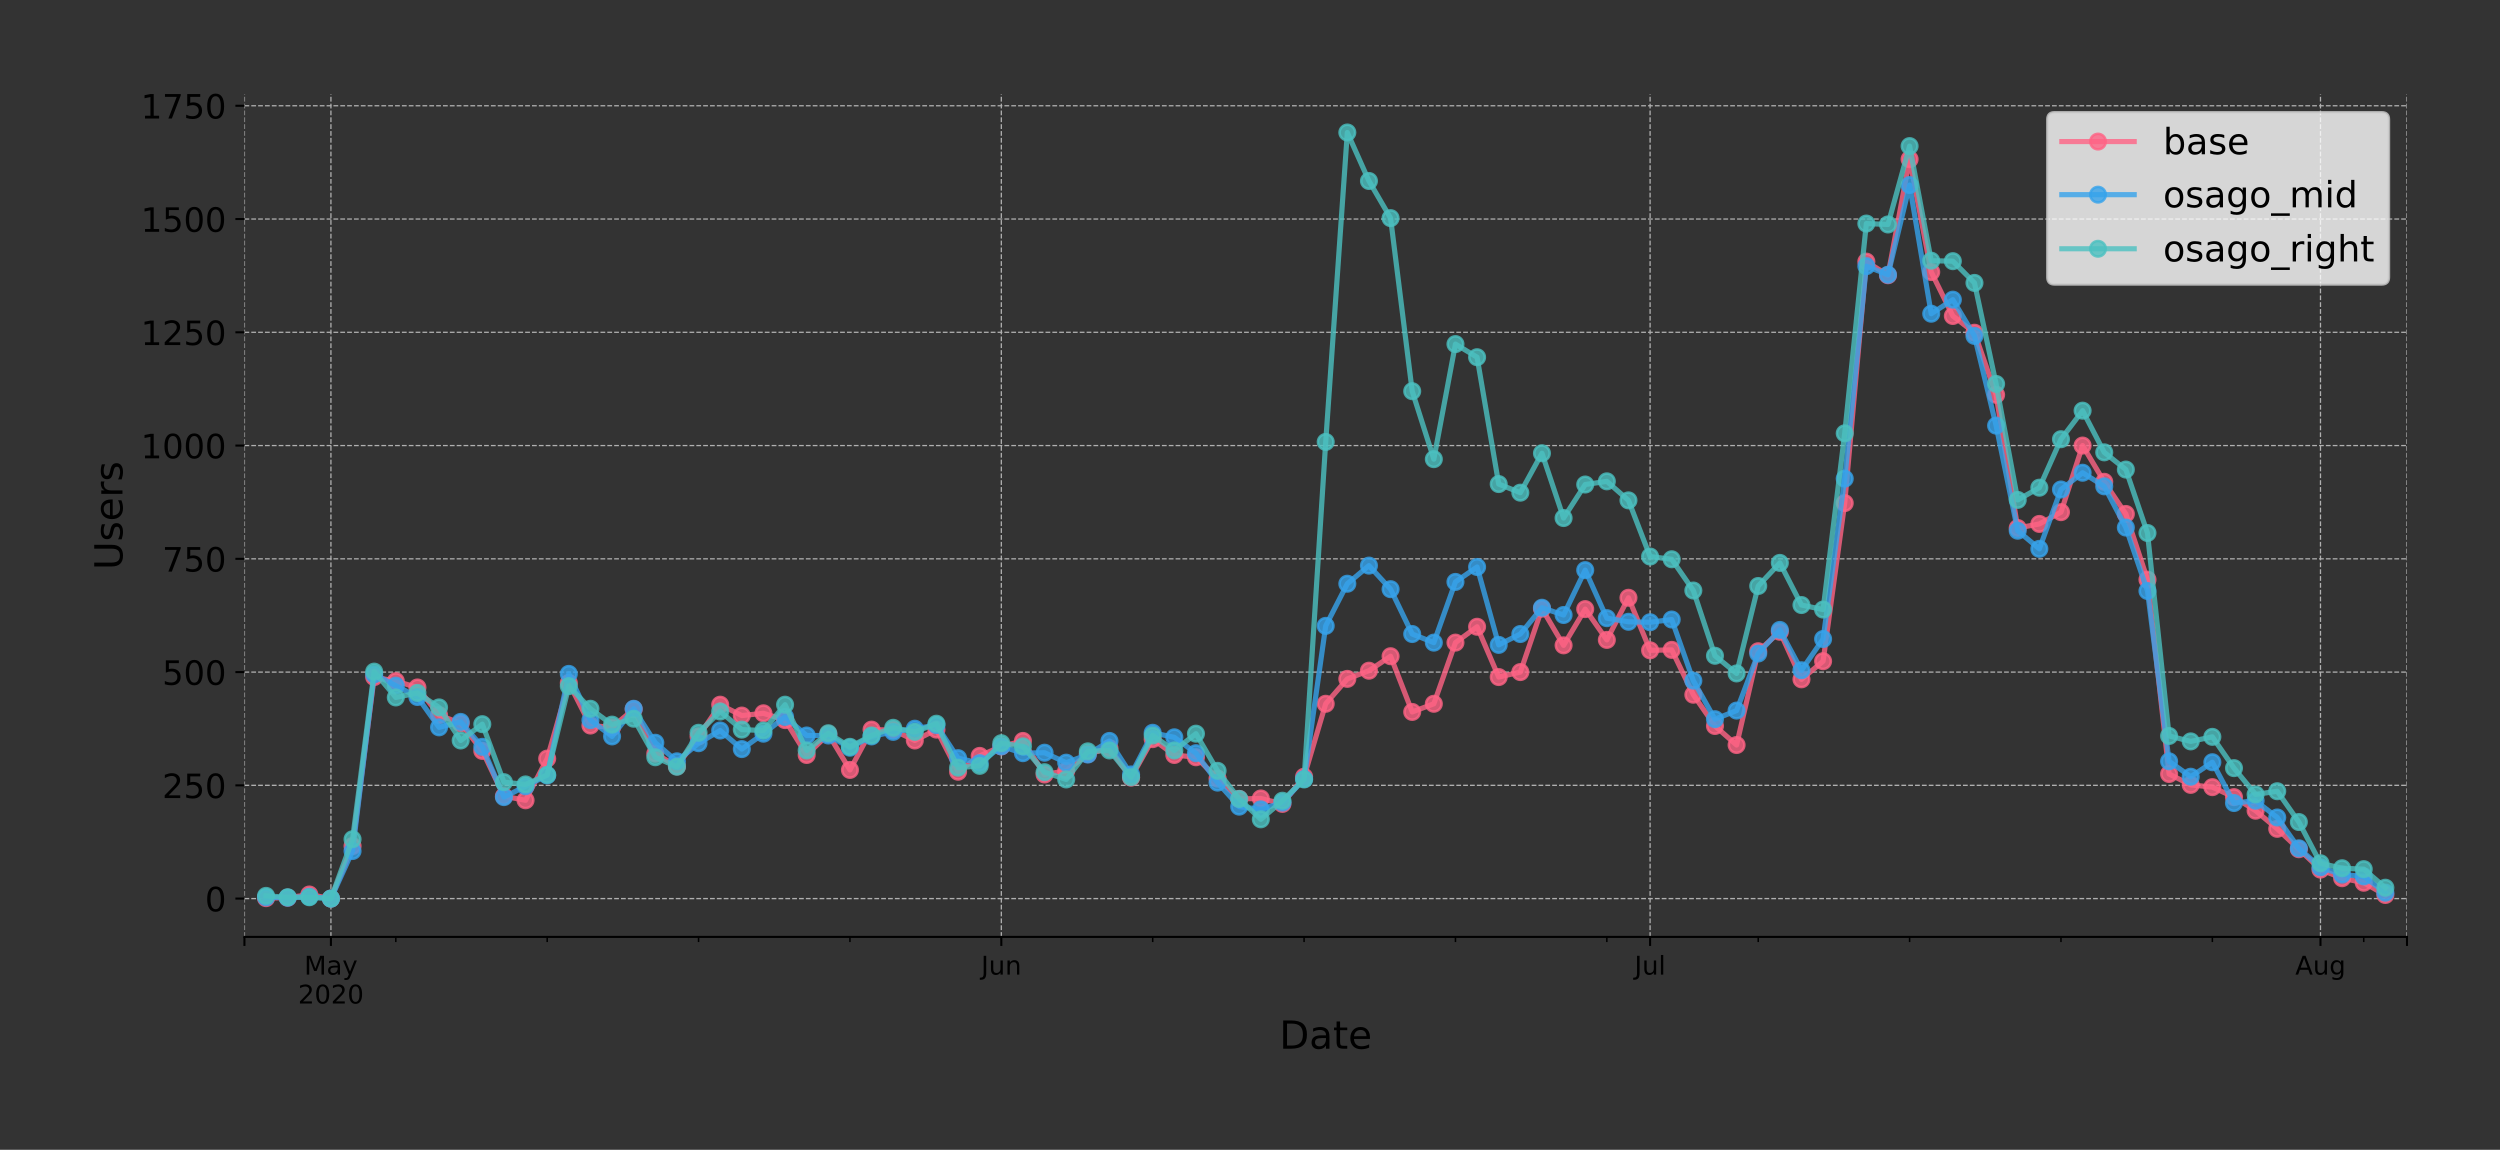 <?xml version="1.0" encoding="utf-8" standalone="no"?>
<!DOCTYPE svg PUBLIC "-//W3C//DTD SVG 1.1//EN"
  "http://www.w3.org/Graphics/SVG/1.1/DTD/svg11.dtd">
<!-- Created with matplotlib (https://matplotlib.org/) -->
<svg height="445.012pt" version="1.1" viewBox="0 0 967.602 445.012" width="967.602pt" xmlns="http://www.w3.org/2000/svg" xmlns:xlink="http://www.w3.org/1999/xlink">
 <rect x="0" y="0" width="967.602" height="445.012" fill="#333333" stroke="none"/>
 <defs>
  <style type="text/css">
*{stroke-linecap:butt;stroke-linejoin:round;}
  </style>
 </defs>
 <g id="figure_1">
  <g id="patch_1">
   <path d="M 0 445.012 
L 967.602 445.012 
L 967.602 0 
L 0 0 
z
" style="fill:none;"/>
  </g>
  <g id="axes_1">
   <g id="patch_2">
    <path d="M 94.602 362.619 
L 931.602 362.619 
L 931.602 36.459 
L 94.602 36.459 
z
" style="fill:none;"/>
   </g>
   <g id="matplotlib.axis_1">
    <g id="xtick_1">
     <g id="line2d_1">
      <path clip-path="url(#p492ac0829b)" d="M 94.602 362.619 
L 94.602 36.459 
" style="fill:none;stroke:#b0b0b0;stroke-dasharray:1.85,0.8;stroke-dashoffset:0;stroke-width:0.5;"/>
     </g>
     <g id="line2d_2">
      <defs>
       <path d="M 0 0 
L 0 3.5 
" id="mce4aee993e" style="stroke:#000000;stroke-width:0.8;"/>
      </defs>
      <g>
       <use style="stroke:#000000;stroke-width:0.8;" x="94.602" xlink:href="#mce4aee993e" y="362.619"/>
      </g>
     </g>
    </g>
    <g id="xtick_2">
     <g id="line2d_3">
      <path clip-path="url(#p492ac0829b)" d="M 128.082 362.619 
L 128.082 36.459 
" style="fill:none;stroke:#b0b0b0;stroke-dasharray:1.85,0.8;stroke-dashoffset:0;stroke-width:0.5;"/>
     </g>
     <g id="line2d_4">
      <g>
       <use style="stroke:#000000;stroke-width:0.8;" x="128.082" xlink:href="#mce4aee993e" y="362.619"/>
      </g>
     </g>
     <g id="text_1">
      <!-- May -->
      <defs>
       <path d="M 9.812 72.906 
L 24.516 72.906 
L 43.109 23.297 
L 61.812 72.906 
L 76.516 72.906 
L 76.516 0 
L 66.891 0 
L 66.891 64.016 
L 48.094 14.016 
L 38.188 14.016 
L 19.391 64.016 
L 19.391 0 
L 9.812 0 
z
" id="DejaVuSans-77"/>
       <path d="M 34.281 27.484 
Q 23.391 27.484 19.188 25 
Q 14.984 22.516 14.984 16.5 
Q 14.984 11.719 18.141 8.906 
Q 21.297 6.109 26.703 6.109 
Q 34.188 6.109 38.703 11.406 
Q 43.219 16.703 43.219 25.484 
L 43.219 27.484 
z
M 52.203 31.203 
L 52.203 0 
L 43.219 0 
L 43.219 8.297 
Q 40.141 3.328 35.547 0.953 
Q 30.953 -1.422 24.312 -1.422 
Q 15.922 -1.422 10.953 3.297 
Q 6 8.016 6 15.922 
Q 6 25.141 12.172 29.828 
Q 18.359 34.516 30.609 34.516 
L 43.219 34.516 
L 43.219 35.406 
Q 43.219 41.609 39.141 45 
Q 35.062 48.391 27.688 48.391 
Q 23 48.391 18.547 47.266 
Q 14.109 46.141 10.016 43.891 
L 10.016 52.203 
Q 14.938 54.109 19.578 55.047 
Q 24.219 56 28.609 56 
Q 40.484 56 46.344 49.844 
Q 52.203 43.703 52.203 31.203 
z
" id="DejaVuSans-97"/>
       <path d="M 32.172 -5.078 
Q 28.375 -14.844 24.75 -17.812 
Q 21.141 -20.797 15.094 -20.797 
L 7.906 -20.797 
L 7.906 -13.281 
L 13.188 -13.281 
Q 16.891 -13.281 18.938 -11.516 
Q 21 -9.766 23.484 -3.219 
L 25.094 0.875 
L 2.984 54.688 
L 12.5 54.688 
L 29.594 11.922 
L 46.688 54.688 
L 56.203 54.688 
z
" id="DejaVuSans-121"/>
      </defs>
      <g transform="translate(117.745 377.217)scale(0.1 -0.1)">
       <use xlink:href="#DejaVuSans-77"/>
       <use x="86.279" xlink:href="#DejaVuSans-97"/>
       <use x="147.559" xlink:href="#DejaVuSans-121"/>
      </g>
      <!-- 2020 -->
      <defs>
       <path d="M 19.188 8.297 
L 53.609 8.297 
L 53.609 0 
L 7.328 0 
L 7.328 8.297 
Q 12.938 14.109 22.625 23.891 
Q 32.328 33.688 34.812 36.531 
Q 39.547 41.844 41.422 45.531 
Q 43.312 49.219 43.312 52.781 
Q 43.312 58.594 39.234 62.25 
Q 35.156 65.922 28.609 65.922 
Q 23.969 65.922 18.812 64.312 
Q 13.672 62.703 7.812 59.422 
L 7.812 69.391 
Q 13.766 71.781 18.938 73 
Q 24.125 74.219 28.422 74.219 
Q 39.75 74.219 46.484 68.547 
Q 53.219 62.891 53.219 53.422 
Q 53.219 48.922 51.531 44.891 
Q 49.859 40.875 45.406 35.406 
Q 44.188 33.984 37.641 27.219 
Q 31.109 20.453 19.188 8.297 
z
" id="DejaVuSans-50"/>
       <path d="M 31.781 66.406 
Q 24.172 66.406 20.328 58.906 
Q 16.5 51.422 16.5 36.375 
Q 16.5 21.391 20.328 13.891 
Q 24.172 6.391 31.781 6.391 
Q 39.453 6.391 43.281 13.891 
Q 47.125 21.391 47.125 36.375 
Q 47.125 51.422 43.281 58.906 
Q 39.453 66.406 31.781 66.406 
z
M 31.781 74.219 
Q 44.047 74.219 50.516 64.516 
Q 56.984 54.828 56.984 36.375 
Q 56.984 17.969 50.516 8.266 
Q 44.047 -1.422 31.781 -1.422 
Q 19.531 -1.422 13.062 8.266 
Q 6.594 17.969 6.594 36.375 
Q 6.594 54.828 13.062 64.516 
Q 19.531 74.219 31.781 74.219 
z
" id="DejaVuSans-48"/>
      </defs>
      <g transform="translate(115.357 388.415)scale(0.1 -0.1)">
       <use xlink:href="#DejaVuSans-50"/>
       <use x="63.623" xlink:href="#DejaVuSans-48"/>
       <use x="127.246" xlink:href="#DejaVuSans-50"/>
       <use x="190.869" xlink:href="#DejaVuSans-48"/>
      </g>
     </g>
    </g>
    <g id="xtick_3">
     <g id="line2d_5">
      <path clip-path="url(#p492ac0829b)" d="M 387.552 362.619 
L 387.552 36.459 
" style="fill:none;stroke:#b0b0b0;stroke-dasharray:1.85,0.8;stroke-dashoffset:0;stroke-width:0.5;"/>
     </g>
     <g id="line2d_6">
      <g>
       <use style="stroke:#000000;stroke-width:0.8;" x="387.552" xlink:href="#mce4aee993e" y="362.619"/>
      </g>
     </g>
     <g id="text_2">
      <!-- Jun -->
      <defs>
       <path d="M 9.812 72.906 
L 19.672 72.906 
L 19.672 5.078 
Q 19.672 -8.109 14.672 -14.062 
Q 9.672 -20.016 -1.422 -20.016 
L -5.172 -20.016 
L -5.172 -11.719 
L -2.094 -11.719 
Q 4.438 -11.719 7.125 -8.047 
Q 9.812 -4.391 9.812 5.078 
z
" id="DejaVuSans-74"/>
       <path d="M 8.5 21.578 
L 8.5 54.688 
L 17.484 54.688 
L 17.484 21.922 
Q 17.484 14.156 20.5 10.266 
Q 23.531 6.391 29.594 6.391 
Q 36.859 6.391 41.078 11.031 
Q 45.312 15.672 45.312 23.688 
L 45.312 54.688 
L 54.297 54.688 
L 54.297 0 
L 45.312 0 
L 45.312 8.406 
Q 42.047 3.422 37.719 1 
Q 33.406 -1.422 27.688 -1.422 
Q 18.266 -1.422 13.375 4.438 
Q 8.5 10.297 8.5 21.578 
z
M 31.109 56 
z
" id="DejaVuSans-117"/>
       <path d="M 54.891 33.016 
L 54.891 0 
L 45.906 0 
L 45.906 32.719 
Q 45.906 40.484 42.875 44.328 
Q 39.844 48.188 33.797 48.188 
Q 26.516 48.188 22.312 43.547 
Q 18.109 38.922 18.109 30.906 
L 18.109 0 
L 9.078 0 
L 9.078 54.688 
L 18.109 54.688 
L 18.109 46.188 
Q 21.344 51.125 25.703 53.562 
Q 30.078 56 35.797 56 
Q 45.219 56 50.047 50.172 
Q 54.891 44.344 54.891 33.016 
z
" id="DejaVuSans-110"/>
      </defs>
      <g transform="translate(379.74 377.217)scale(0.1 -0.1)">
       <use xlink:href="#DejaVuSans-74"/>
       <use x="29.492" xlink:href="#DejaVuSans-117"/>
       <use x="92.871" xlink:href="#DejaVuSans-110"/>
      </g>
     </g>
    </g>
    <g id="xtick_4">
     <g id="line2d_7">
      <path clip-path="url(#p492ac0829b)" d="M 638.652 362.619 
L 638.652 36.459 
" style="fill:none;stroke:#b0b0b0;stroke-dasharray:1.85,0.8;stroke-dashoffset:0;stroke-width:0.5;"/>
     </g>
     <g id="line2d_8">
      <g>
       <use style="stroke:#000000;stroke-width:0.8;" x="638.652" xlink:href="#mce4aee993e" y="362.619"/>
      </g>
     </g>
     <g id="text_3">
      <!-- Jul -->
      <defs>
       <path d="M 9.422 75.984 
L 18.406 75.984 
L 18.406 0 
L 9.422 0 
z
" id="DejaVuSans-108"/>
      </defs>
      <g transform="translate(632.619 377.217)scale(0.1 -0.1)">
       <use xlink:href="#DejaVuSans-74"/>
       <use x="29.492" xlink:href="#DejaVuSans-117"/>
       <use x="92.871" xlink:href="#DejaVuSans-108"/>
      </g>
     </g>
    </g>
    <g id="xtick_5">
     <g id="line2d_9">
      <path clip-path="url(#p492ac0829b)" d="M 898.122 362.619 
L 898.122 36.459 
" style="fill:none;stroke:#b0b0b0;stroke-dasharray:1.85,0.8;stroke-dashoffset:0;stroke-width:0.5;"/>
     </g>
     <g id="line2d_10">
      <g>
       <use style="stroke:#000000;stroke-width:0.8;" x="898.122" xlink:href="#mce4aee993e" y="362.619"/>
      </g>
     </g>
     <g id="text_4">
      <!-- Aug -->
      <defs>
       <path d="M 34.188 63.188 
L 20.797 26.906 
L 47.609 26.906 
z
M 28.609 72.906 
L 39.797 72.906 
L 67.578 0 
L 57.328 0 
L 50.688 18.703 
L 17.828 18.703 
L 11.188 0 
L 0.781 0 
z
" id="DejaVuSans-65"/>
       <path d="M 45.406 27.984 
Q 45.406 37.75 41.375 43.109 
Q 37.359 48.484 30.078 48.484 
Q 22.859 48.484 18.828 43.109 
Q 14.797 37.75 14.797 27.984 
Q 14.797 18.266 18.828 12.891 
Q 22.859 7.516 30.078 7.516 
Q 37.359 7.516 41.375 12.891 
Q 45.406 18.266 45.406 27.984 
z
M 54.391 6.781 
Q 54.391 -7.172 48.188 -13.984 
Q 42 -20.797 29.203 -20.797 
Q 24.469 -20.797 20.266 -20.094 
Q 16.062 -19.391 12.109 -17.922 
L 12.109 -9.188 
Q 16.062 -11.328 19.922 -12.344 
Q 23.781 -13.375 27.781 -13.375 
Q 36.625 -13.375 41.016 -8.766 
Q 45.406 -4.156 45.406 5.172 
L 45.406 9.625 
Q 42.625 4.781 38.281 2.391 
Q 33.938 0 27.875 0 
Q 17.828 0 11.672 7.656 
Q 5.516 15.328 5.516 27.984 
Q 5.516 40.672 11.672 48.328 
Q 17.828 56 27.875 56 
Q 33.938 56 38.281 53.609 
Q 42.625 51.219 45.406 46.391 
L 45.406 54.688 
L 54.391 54.688 
z
" id="DejaVuSans-103"/>
      </defs>
      <g transform="translate(888.359 377.217)scale(0.1 -0.1)">
       <use xlink:href="#DejaVuSans-65"/>
       <use x="68.408" xlink:href="#DejaVuSans-117"/>
       <use x="131.787" xlink:href="#DejaVuSans-103"/>
      </g>
     </g>
    </g>
    <g id="xtick_6">
     <g id="line2d_11">
      <path clip-path="url(#p492ac0829b)" d="M 931.602 362.619 
L 931.602 36.459 
" style="fill:none;stroke:#b0b0b0;stroke-dasharray:1.85,0.8;stroke-dashoffset:0;stroke-width:0.5;"/>
     </g>
     <g id="line2d_12">
      <g>
       <use style="stroke:#000000;stroke-width:0.8;" x="931.602" xlink:href="#mce4aee993e" y="362.619"/>
      </g>
     </g>
    </g>
    <g id="xtick_7">
     <g id="line2d_13">
      <defs>
       <path d="M 0 0 
L 0 2 
" id="me056daf653" style="stroke:#000000;stroke-width:0.6;"/>
      </defs>
      <g>
       <use style="stroke:#000000;stroke-width:0.6;" x="153.192" xlink:href="#me056daf653" y="362.619"/>
      </g>
     </g>
    </g>
    <g id="xtick_8">
     <g id="line2d_14">
      <g>
       <use style="stroke:#000000;stroke-width:0.6;" x="211.782" xlink:href="#me056daf653" y="362.619"/>
      </g>
     </g>
    </g>
    <g id="xtick_9">
     <g id="line2d_15">
      <g>
       <use style="stroke:#000000;stroke-width:0.6;" x="270.372" xlink:href="#me056daf653" y="362.619"/>
      </g>
     </g>
    </g>
    <g id="xtick_10">
     <g id="line2d_16">
      <g>
       <use style="stroke:#000000;stroke-width:0.6;" x="328.962" xlink:href="#me056daf653" y="362.619"/>
      </g>
     </g>
    </g>
    <g id="xtick_11">
     <g id="line2d_17">
      <g>
       <use style="stroke:#000000;stroke-width:0.6;" x="446.142" xlink:href="#me056daf653" y="362.619"/>
      </g>
     </g>
    </g>
    <g id="xtick_12">
     <g id="line2d_18">
      <g>
       <use style="stroke:#000000;stroke-width:0.6;" x="504.732" xlink:href="#me056daf653" y="362.619"/>
      </g>
     </g>
    </g>
    <g id="xtick_13">
     <g id="line2d_19">
      <g>
       <use style="stroke:#000000;stroke-width:0.6;" x="563.322" xlink:href="#me056daf653" y="362.619"/>
      </g>
     </g>
    </g>
    <g id="xtick_14">
     <g id="line2d_20">
      <g>
       <use style="stroke:#000000;stroke-width:0.6;" x="621.912" xlink:href="#me056daf653" y="362.619"/>
      </g>
     </g>
    </g>
    <g id="xtick_15">
     <g id="line2d_21">
      <g>
       <use style="stroke:#000000;stroke-width:0.6;" x="680.502" xlink:href="#me056daf653" y="362.619"/>
      </g>
     </g>
    </g>
    <g id="xtick_16">
     <g id="line2d_22">
      <g>
       <use style="stroke:#000000;stroke-width:0.6;" x="739.092" xlink:href="#me056daf653" y="362.619"/>
      </g>
     </g>
    </g>
    <g id="xtick_17">
     <g id="line2d_23">
      <g>
       <use style="stroke:#000000;stroke-width:0.6;" x="797.682" xlink:href="#me056daf653" y="362.619"/>
      </g>
     </g>
    </g>
    <g id="xtick_18">
     <g id="line2d_24">
      <g>
       <use style="stroke:#000000;stroke-width:0.6;" x="856.272" xlink:href="#me056daf653" y="362.619"/>
      </g>
     </g>
    </g>
    <g id="xtick_19">
     <g id="line2d_25">
      <g>
       <use style="stroke:#000000;stroke-width:0.6;" x="914.862" xlink:href="#me056daf653" y="362.619"/>
      </g>
     </g>
    </g>
    <g id="text_5">
     <!-- Date -->
     <defs>
      <path d="M 19.672 64.797 
L 19.672 8.109 
L 31.594 8.109 
Q 46.688 8.109 53.688 14.938 
Q 60.688 21.781 60.688 36.531 
Q 60.688 51.172 53.688 57.984 
Q 46.688 64.797 31.594 64.797 
z
M 9.812 72.906 
L 30.078 72.906 
Q 51.266 72.906 61.172 64.094 
Q 71.094 55.281 71.094 36.531 
Q 71.094 17.672 61.125 8.828 
Q 51.172 0 30.078 0 
L 9.812 0 
z
" id="DejaVuSans-68"/>
      <path d="M 18.312 70.219 
L 18.312 54.688 
L 36.812 54.688 
L 36.812 47.703 
L 18.312 47.703 
L 18.312 18.016 
Q 18.312 11.328 20.141 9.422 
Q 21.969 7.516 27.594 7.516 
L 36.812 7.516 
L 36.812 0 
L 27.594 0 
Q 17.188 0 13.234 3.875 
Q 9.281 7.766 9.281 18.016 
L 9.281 47.703 
L 2.688 47.703 
L 2.688 54.688 
L 9.281 54.688 
L 9.281 70.219 
z
" id="DejaVuSans-116"/>
      <path d="M 56.203 29.594 
L 56.203 25.203 
L 14.891 25.203 
Q 15.484 15.922 20.484 11.062 
Q 25.484 6.203 34.422 6.203 
Q 39.594 6.203 44.453 7.469 
Q 49.312 8.734 54.109 11.281 
L 54.109 2.781 
Q 49.266 0.734 44.188 -0.344 
Q 39.109 -1.422 33.891 -1.422 
Q 20.797 -1.422 13.156 6.188 
Q 5.516 13.812 5.516 26.812 
Q 5.516 40.234 12.766 48.109 
Q 20.016 56 32.328 56 
Q 43.359 56 49.781 48.891 
Q 56.203 41.797 56.203 29.594 
z
M 47.219 32.234 
Q 47.125 39.594 43.094 43.984 
Q 39.062 48.391 32.422 48.391 
Q 24.906 48.391 20.391 44.141 
Q 15.875 39.891 15.188 32.172 
z
" id="DejaVuSans-101"/>
     </defs>
     <g transform="translate(495.176 405.893)scale(0.15 -0.15)">
      <use xlink:href="#DejaVuSans-68"/>
      <use x="77.002" xlink:href="#DejaVuSans-97"/>
      <use x="138.281" xlink:href="#DejaVuSans-116"/>
      <use x="177.49" xlink:href="#DejaVuSans-101"/>
     </g>
    </g>
   </g>
   <g id="matplotlib.axis_2">
    <g id="ytick_1">
     <g id="line2d_26">
      <path clip-path="url(#p492ac0829b)" d="M 94.602 347.793 
L 931.602 347.793 
" style="fill:none;stroke:#b0b0b0;stroke-dasharray:1.85,0.8;stroke-dashoffset:0;stroke-width:0.5;"/>
     </g>
     <g id="line2d_27">
      <defs>
       <path d="M 0 0 
L -3.5 0 
" id="m6ec9f09081" style="stroke:#000000;stroke-width:0.8;"/>
      </defs>
      <g>
       <use style="stroke:#000000;stroke-width:0.8;" x="94.602" xlink:href="#m6ec9f09081" y="347.793"/>
      </g>
     </g>
     <g id="text_6">
      <!-- 0 -->
      <g transform="translate(79.331 352.732)scale(0.13 -0.13)">
       <use xlink:href="#DejaVuSans-48"/>
      </g>
     </g>
    </g>
    <g id="ytick_2">
     <g id="line2d_28">
      <path clip-path="url(#p492ac0829b)" d="M 94.602 303.957 
L 931.602 303.957 
" style="fill:none;stroke:#b0b0b0;stroke-dasharray:1.85,0.8;stroke-dashoffset:0;stroke-width:0.5;"/>
     </g>
     <g id="line2d_29">
      <g>
       <use style="stroke:#000000;stroke-width:0.8;" x="94.602" xlink:href="#m6ec9f09081" y="303.957"/>
      </g>
     </g>
     <g id="text_7">
      <!-- 250 -->
      <defs>
       <path d="M 10.797 72.906 
L 49.516 72.906 
L 49.516 64.594 
L 19.828 64.594 
L 19.828 46.734 
Q 21.969 47.469 24.109 47.828 
Q 26.266 48.188 28.422 48.188 
Q 40.625 48.188 47.75 41.5 
Q 54.891 34.812 54.891 23.391 
Q 54.891 11.625 47.562 5.094 
Q 40.234 -1.422 26.906 -1.422 
Q 22.312 -1.422 17.547 -0.641 
Q 12.797 0.141 7.719 1.703 
L 7.719 11.625 
Q 12.109 9.234 16.797 8.062 
Q 21.484 6.891 26.703 6.891 
Q 35.156 6.891 40.078 11.328 
Q 45.016 15.766 45.016 23.391 
Q 45.016 31 40.078 35.438 
Q 35.156 39.891 26.703 39.891 
Q 22.75 39.891 18.812 39.016 
Q 14.891 38.141 10.797 36.281 
z
" id="DejaVuSans-53"/>
      </defs>
      <g transform="translate(62.788 308.896)scale(0.13 -0.13)">
       <use xlink:href="#DejaVuSans-50"/>
       <use x="63.623" xlink:href="#DejaVuSans-53"/>
       <use x="127.246" xlink:href="#DejaVuSans-48"/>
      </g>
     </g>
    </g>
    <g id="ytick_3">
     <g id="line2d_30">
      <path clip-path="url(#p492ac0829b)" d="M 94.602 260.121 
L 931.602 260.121 
" style="fill:none;stroke:#b0b0b0;stroke-dasharray:1.85,0.8;stroke-dashoffset:0;stroke-width:0.5;"/>
     </g>
     <g id="line2d_31">
      <g>
       <use style="stroke:#000000;stroke-width:0.8;" x="94.602" xlink:href="#m6ec9f09081" y="260.121"/>
      </g>
     </g>
     <g id="text_8">
      <!-- 500 -->
      <g transform="translate(62.788 265.06)scale(0.13 -0.13)">
       <use xlink:href="#DejaVuSans-53"/>
       <use x="63.623" xlink:href="#DejaVuSans-48"/>
       <use x="127.246" xlink:href="#DejaVuSans-48"/>
      </g>
     </g>
    </g>
    <g id="ytick_4">
     <g id="line2d_32">
      <path clip-path="url(#p492ac0829b)" d="M 94.602 216.284 
L 931.602 216.284 
" style="fill:none;stroke:#b0b0b0;stroke-dasharray:1.85,0.8;stroke-dashoffset:0;stroke-width:0.5;"/>
     </g>
     <g id="line2d_33">
      <g>
       <use style="stroke:#000000;stroke-width:0.8;" x="94.602" xlink:href="#m6ec9f09081" y="216.284"/>
      </g>
     </g>
     <g id="text_9">
      <!-- 750 -->
      <defs>
       <path d="M 8.203 72.906 
L 55.078 72.906 
L 55.078 68.703 
L 28.609 0 
L 18.312 0 
L 43.219 64.594 
L 8.203 64.594 
z
" id="DejaVuSans-55"/>
      </defs>
      <g transform="translate(62.788 221.223)scale(0.13 -0.13)">
       <use xlink:href="#DejaVuSans-55"/>
       <use x="63.623" xlink:href="#DejaVuSans-53"/>
       <use x="127.246" xlink:href="#DejaVuSans-48"/>
      </g>
     </g>
    </g>
    <g id="ytick_5">
     <g id="line2d_34">
      <path clip-path="url(#p492ac0829b)" d="M 94.602 172.448 
L 931.602 172.448 
" style="fill:none;stroke:#b0b0b0;stroke-dasharray:1.85,0.8;stroke-dashoffset:0;stroke-width:0.5;"/>
     </g>
     <g id="line2d_35">
      <g>
       <use style="stroke:#000000;stroke-width:0.8;" x="94.602" xlink:href="#m6ec9f09081" y="172.448"/>
      </g>
     </g>
     <g id="text_10">
      <!-- 1000 -->
      <defs>
       <path d="M 12.406 8.297 
L 28.516 8.297 
L 28.516 63.922 
L 10.984 60.406 
L 10.984 69.391 
L 28.422 72.906 
L 38.281 72.906 
L 38.281 8.297 
L 54.391 8.297 
L 54.391 0 
L 12.406 0 
z
" id="DejaVuSans-49"/>
      </defs>
      <g transform="translate(54.517 177.387)scale(0.13 -0.13)">
       <use xlink:href="#DejaVuSans-49"/>
       <use x="63.623" xlink:href="#DejaVuSans-48"/>
       <use x="127.246" xlink:href="#DejaVuSans-48"/>
       <use x="190.869" xlink:href="#DejaVuSans-48"/>
      </g>
     </g>
    </g>
    <g id="ytick_6">
     <g id="line2d_36">
      <path clip-path="url(#p492ac0829b)" d="M 94.602 128.612 
L 931.602 128.612 
" style="fill:none;stroke:#b0b0b0;stroke-dasharray:1.85,0.8;stroke-dashoffset:0;stroke-width:0.5;"/>
     </g>
     <g id="line2d_37">
      <g>
       <use style="stroke:#000000;stroke-width:0.8;" x="94.602" xlink:href="#m6ec9f09081" y="128.612"/>
      </g>
     </g>
     <g id="text_11">
      <!-- 1250 -->
      <g transform="translate(54.517 133.551)scale(0.13 -0.13)">
       <use xlink:href="#DejaVuSans-49"/>
       <use x="63.623" xlink:href="#DejaVuSans-50"/>
       <use x="127.246" xlink:href="#DejaVuSans-53"/>
       <use x="190.869" xlink:href="#DejaVuSans-48"/>
      </g>
     </g>
    </g>
    <g id="ytick_7">
     <g id="line2d_38">
      <path clip-path="url(#p492ac0829b)" d="M 94.602 84.775 
L 931.602 84.775 
" style="fill:none;stroke:#b0b0b0;stroke-dasharray:1.85,0.8;stroke-dashoffset:0;stroke-width:0.5;"/>
     </g>
     <g id="line2d_39">
      <g>
       <use style="stroke:#000000;stroke-width:0.8;" x="94.602" xlink:href="#m6ec9f09081" y="84.775"/>
      </g>
     </g>
     <g id="text_12">
      <!-- 1500 -->
      <g transform="translate(54.517 89.714)scale(0.13 -0.13)">
       <use xlink:href="#DejaVuSans-49"/>
       <use x="63.623" xlink:href="#DejaVuSans-53"/>
       <use x="127.246" xlink:href="#DejaVuSans-48"/>
       <use x="190.869" xlink:href="#DejaVuSans-48"/>
      </g>
     </g>
    </g>
    <g id="ytick_8">
     <g id="line2d_40">
      <path clip-path="url(#p492ac0829b)" d="M 94.602 40.939 
L 931.602 40.939 
" style="fill:none;stroke:#b0b0b0;stroke-dasharray:1.85,0.8;stroke-dashoffset:0;stroke-width:0.5;"/>
     </g>
     <g id="line2d_41">
      <g>
       <use style="stroke:#000000;stroke-width:0.8;" x="94.602" xlink:href="#m6ec9f09081" y="40.939"/>
      </g>
     </g>
     <g id="text_13">
      <!-- 1750 -->
      <g transform="translate(54.517 45.878)scale(0.13 -0.13)">
       <use xlink:href="#DejaVuSans-49"/>
       <use x="63.623" xlink:href="#DejaVuSans-55"/>
       <use x="127.246" xlink:href="#DejaVuSans-53"/>
       <use x="190.869" xlink:href="#DejaVuSans-48"/>
      </g>
     </g>
    </g>
    <g id="text_14">
     <!-- Users -->
     <defs>
      <path d="M 8.688 72.906 
L 18.609 72.906 
L 18.609 28.609 
Q 18.609 16.891 22.844 11.734 
Q 27.094 6.594 36.625 6.594 
Q 46.094 6.594 50.344 11.734 
Q 54.594 16.891 54.594 28.609 
L 54.594 72.906 
L 64.5 72.906 
L 64.5 27.391 
Q 64.5 13.141 57.438 5.859 
Q 50.391 -1.422 36.625 -1.422 
Q 22.797 -1.422 15.734 5.859 
Q 8.688 13.141 8.688 27.391 
z
" id="DejaVuSans-85"/>
      <path d="M 44.281 53.078 
L 44.281 44.578 
Q 40.484 46.531 36.375 47.5 
Q 32.281 48.484 27.875 48.484 
Q 21.188 48.484 17.844 46.438 
Q 14.5 44.391 14.5 40.281 
Q 14.5 37.156 16.891 35.375 
Q 19.281 33.594 26.516 31.984 
L 29.594 31.297 
Q 39.156 29.25 43.188 25.516 
Q 47.219 21.781 47.219 15.094 
Q 47.219 7.469 41.188 3.016 
Q 35.156 -1.422 24.609 -1.422 
Q 20.219 -1.422 15.453 -0.562 
Q 10.688 0.297 5.422 2 
L 5.422 11.281 
Q 10.406 8.688 15.234 7.391 
Q 20.062 6.109 24.812 6.109 
Q 31.156 6.109 34.562 8.281 
Q 37.984 10.453 37.984 14.406 
Q 37.984 18.062 35.516 20.016 
Q 33.062 21.969 24.703 23.781 
L 21.578 24.516 
Q 13.234 26.266 9.516 29.906 
Q 5.812 33.547 5.812 39.891 
Q 5.812 47.609 11.281 51.797 
Q 16.75 56 26.812 56 
Q 31.781 56 36.172 55.266 
Q 40.578 54.547 44.281 53.078 
z
" id="DejaVuSans-115"/>
      <path d="M 41.109 46.297 
Q 39.594 47.172 37.812 47.578 
Q 36.031 48 33.891 48 
Q 26.266 48 22.188 43.047 
Q 18.109 38.094 18.109 28.812 
L 18.109 0 
L 9.078 0 
L 9.078 54.688 
L 18.109 54.688 
L 18.109 46.188 
Q 20.953 51.172 25.484 53.578 
Q 30.031 56 36.531 56 
Q 37.453 56 38.578 55.875 
Q 39.703 55.766 41.062 55.516 
z
" id="DejaVuSans-114"/>
     </defs>
     <g transform="translate(47.398 220.54)rotate(-90)scale(0.15 -0.15)">
      <use xlink:href="#DejaVuSans-85"/>
      <use x="73.193" xlink:href="#DejaVuSans-115"/>
      <use x="125.293" xlink:href="#DejaVuSans-101"/>
      <use x="186.816" xlink:href="#DejaVuSans-114"/>
      <use x="227.93" xlink:href="#DejaVuSans-115"/>
     </g>
    </g>
   </g>
   <g id="line2d_42">
    <path clip-path="url(#p492ac0829b)" d="M 102.972 347.618 
L 111.342 347.443 
L 119.712 346.215 
L 128.082 347.793 
L 136.452 327.453 
L 144.822 262.05 
L 153.192 263.628 
L 161.562 266.082 
L 169.932 276.779 
L 178.302 279.935 
L 186.672 290.631 
L 195.042 308.165 
L 203.412 309.743 
L 211.782 293.612 
L 220.152 264.329 
L 228.522 280.812 
L 236.892 281.513 
L 245.262 274.499 
L 253.632 291.683 
L 262.002 296.593 
L 270.372 285.02 
L 278.742 272.746 
L 287.112 276.954 
L 295.482 276.077 
L 303.852 278.707 
L 312.222 292.209 
L 320.592 284.143 
L 328.962 297.995 
L 337.332 282.39 
L 345.702 282.565 
L 354.072 286.598 
L 362.442 282.39 
L 370.812 298.697 
L 379.182 292.56 
L 387.552 288.877 
L 395.922 286.773 
L 404.292 299.749 
L 412.662 298.346 
L 421.032 291.858 
L 429.402 289.579 
L 437.772 300.976 
L 446.142 286.072 
L 454.512 292.209 
L 462.882 293.086 
L 471.252 301.327 
L 479.622 309.217 
L 487.992 309.042 
L 496.362 311.146 
L 504.732 300.626 
L 513.102 272.395 
L 521.472 262.751 
L 529.842 259.595 
L 538.212 253.984 
L 546.582 275.551 
L 554.952 272.395 
L 563.322 248.723 
L 571.692 242.586 
L 580.062 262.05 
L 588.432 260.121 
L 596.802 235.572 
L 605.172 249.775 
L 613.542 235.748 
L 621.912 247.671 
L 630.282 231.364 
L 638.652 251.704 
L 647.022 251.529 
L 655.392 268.888 
L 663.762 280.987 
L 672.132 288.351 
L 680.502 252.055 
L 688.872 244.515 
L 697.242 262.926 
L 705.612 255.912 
L 713.982 194.717 
L 722.352 101.258 
L 730.722 106.518 
L 739.092 61.63 
L 747.462 105.291 
L 755.832 122.299 
L 764.202 128.787 
L 772.572 152.809 
L 780.942 204.361 
L 789.312 202.783 
L 797.682 198.224 
L 806.052 172.448 
L 814.422 186.476 
L 822.792 198.925 
L 831.162 224.35 
L 839.532 299.573 
L 847.902 303.782 
L 856.272 304.658 
L 864.642 308.516 
L 873.012 313.776 
L 881.382 320.79 
L 889.752 328.681 
L 898.122 336.571 
L 906.492 339.903 
L 914.862 341.656 
L 923.232 346.391 
" style="fill:none;stroke:#ff6384;stroke-linecap:square;stroke-opacity:0.8;stroke-width:2;"/>
    <defs>
     <path d="M 0 3 
C 0.796 3 1.559 2.684 2.121 2.121 
C 2.684 1.559 3 0.796 3 0 
C 3 -0.796 2.684 -1.559 2.121 -2.121 
C 1.559 -2.684 0.796 -3 0 -3 
C -0.796 -3 -1.559 -2.684 -2.121 -2.121 
C -2.684 -1.559 -3 -0.796 -3 0 
C -3 0.796 -2.684 1.559 -2.121 2.121 
C -1.559 2.684 -0.796 3 0 3 
z
" id="mc2fcad9a9f" style="stroke:#ff6384;stroke-opacity:0.8;"/>
    </defs>
    <g clip-path="url(#p492ac0829b)">
     <use style="fill:#ff6384;fill-opacity:0.8;stroke:#ff6384;stroke-opacity:0.8;" x="102.972" xlink:href="#mc2fcad9a9f" y="347.618"/>
     <use style="fill:#ff6384;fill-opacity:0.8;stroke:#ff6384;stroke-opacity:0.8;" x="111.342" xlink:href="#mc2fcad9a9f" y="347.443"/>
     <use style="fill:#ff6384;fill-opacity:0.8;stroke:#ff6384;stroke-opacity:0.8;" x="119.712" xlink:href="#mc2fcad9a9f" y="346.215"/>
     <use style="fill:#ff6384;fill-opacity:0.8;stroke:#ff6384;stroke-opacity:0.8;" x="128.082" xlink:href="#mc2fcad9a9f" y="347.793"/>
     <use style="fill:#ff6384;fill-opacity:0.8;stroke:#ff6384;stroke-opacity:0.8;" x="136.452" xlink:href="#mc2fcad9a9f" y="327.453"/>
     <use style="fill:#ff6384;fill-opacity:0.8;stroke:#ff6384;stroke-opacity:0.8;" x="144.822" xlink:href="#mc2fcad9a9f" y="262.05"/>
     <use style="fill:#ff6384;fill-opacity:0.8;stroke:#ff6384;stroke-opacity:0.8;" x="153.192" xlink:href="#mc2fcad9a9f" y="263.628"/>
     <use style="fill:#ff6384;fill-opacity:0.8;stroke:#ff6384;stroke-opacity:0.8;" x="161.562" xlink:href="#mc2fcad9a9f" y="266.082"/>
     <use style="fill:#ff6384;fill-opacity:0.8;stroke:#ff6384;stroke-opacity:0.8;" x="169.932" xlink:href="#mc2fcad9a9f" y="276.779"/>
     <use style="fill:#ff6384;fill-opacity:0.8;stroke:#ff6384;stroke-opacity:0.8;" x="178.302" xlink:href="#mc2fcad9a9f" y="279.935"/>
     <use style="fill:#ff6384;fill-opacity:0.8;stroke:#ff6384;stroke-opacity:0.8;" x="186.672" xlink:href="#mc2fcad9a9f" y="290.631"/>
     <use style="fill:#ff6384;fill-opacity:0.8;stroke:#ff6384;stroke-opacity:0.8;" x="195.042" xlink:href="#mc2fcad9a9f" y="308.165"/>
     <use style="fill:#ff6384;fill-opacity:0.8;stroke:#ff6384;stroke-opacity:0.8;" x="203.412" xlink:href="#mc2fcad9a9f" y="309.743"/>
     <use style="fill:#ff6384;fill-opacity:0.8;stroke:#ff6384;stroke-opacity:0.8;" x="211.782" xlink:href="#mc2fcad9a9f" y="293.612"/>
     <use style="fill:#ff6384;fill-opacity:0.8;stroke:#ff6384;stroke-opacity:0.8;" x="220.152" xlink:href="#mc2fcad9a9f" y="264.329"/>
     <use style="fill:#ff6384;fill-opacity:0.8;stroke:#ff6384;stroke-opacity:0.8;" x="228.522" xlink:href="#mc2fcad9a9f" y="280.812"/>
     <use style="fill:#ff6384;fill-opacity:0.8;stroke:#ff6384;stroke-opacity:0.8;" x="236.892" xlink:href="#mc2fcad9a9f" y="281.513"/>
     <use style="fill:#ff6384;fill-opacity:0.8;stroke:#ff6384;stroke-opacity:0.8;" x="245.262" xlink:href="#mc2fcad9a9f" y="274.499"/>
     <use style="fill:#ff6384;fill-opacity:0.8;stroke:#ff6384;stroke-opacity:0.8;" x="253.632" xlink:href="#mc2fcad9a9f" y="291.683"/>
     <use style="fill:#ff6384;fill-opacity:0.8;stroke:#ff6384;stroke-opacity:0.8;" x="262.002" xlink:href="#mc2fcad9a9f" y="296.593"/>
     <use style="fill:#ff6384;fill-opacity:0.8;stroke:#ff6384;stroke-opacity:0.8;" x="270.372" xlink:href="#mc2fcad9a9f" y="285.02"/>
     <use style="fill:#ff6384;fill-opacity:0.8;stroke:#ff6384;stroke-opacity:0.8;" x="278.742" xlink:href="#mc2fcad9a9f" y="272.746"/>
     <use style="fill:#ff6384;fill-opacity:0.8;stroke:#ff6384;stroke-opacity:0.8;" x="287.112" xlink:href="#mc2fcad9a9f" y="276.954"/>
     <use style="fill:#ff6384;fill-opacity:0.8;stroke:#ff6384;stroke-opacity:0.8;" x="295.482" xlink:href="#mc2fcad9a9f" y="276.077"/>
     <use style="fill:#ff6384;fill-opacity:0.8;stroke:#ff6384;stroke-opacity:0.8;" x="303.852" xlink:href="#mc2fcad9a9f" y="278.707"/>
     <use style="fill:#ff6384;fill-opacity:0.8;stroke:#ff6384;stroke-opacity:0.8;" x="312.222" xlink:href="#mc2fcad9a9f" y="292.209"/>
     <use style="fill:#ff6384;fill-opacity:0.8;stroke:#ff6384;stroke-opacity:0.8;" x="320.592" xlink:href="#mc2fcad9a9f" y="284.143"/>
     <use style="fill:#ff6384;fill-opacity:0.8;stroke:#ff6384;stroke-opacity:0.8;" x="328.962" xlink:href="#mc2fcad9a9f" y="297.995"/>
     <use style="fill:#ff6384;fill-opacity:0.8;stroke:#ff6384;stroke-opacity:0.8;" x="337.332" xlink:href="#mc2fcad9a9f" y="282.39"/>
     <use style="fill:#ff6384;fill-opacity:0.8;stroke:#ff6384;stroke-opacity:0.8;" x="345.702" xlink:href="#mc2fcad9a9f" y="282.565"/>
     <use style="fill:#ff6384;fill-opacity:0.8;stroke:#ff6384;stroke-opacity:0.8;" x="354.072" xlink:href="#mc2fcad9a9f" y="286.598"/>
     <use style="fill:#ff6384;fill-opacity:0.8;stroke:#ff6384;stroke-opacity:0.8;" x="362.442" xlink:href="#mc2fcad9a9f" y="282.39"/>
     <use style="fill:#ff6384;fill-opacity:0.8;stroke:#ff6384;stroke-opacity:0.8;" x="370.812" xlink:href="#mc2fcad9a9f" y="298.697"/>
     <use style="fill:#ff6384;fill-opacity:0.8;stroke:#ff6384;stroke-opacity:0.8;" x="379.182" xlink:href="#mc2fcad9a9f" y="292.56"/>
     <use style="fill:#ff6384;fill-opacity:0.8;stroke:#ff6384;stroke-opacity:0.8;" x="387.552" xlink:href="#mc2fcad9a9f" y="288.877"/>
     <use style="fill:#ff6384;fill-opacity:0.8;stroke:#ff6384;stroke-opacity:0.8;" x="395.922" xlink:href="#mc2fcad9a9f" y="286.773"/>
     <use style="fill:#ff6384;fill-opacity:0.8;stroke:#ff6384;stroke-opacity:0.8;" x="404.292" xlink:href="#mc2fcad9a9f" y="299.749"/>
     <use style="fill:#ff6384;fill-opacity:0.8;stroke:#ff6384;stroke-opacity:0.8;" x="412.662" xlink:href="#mc2fcad9a9f" y="298.346"/>
     <use style="fill:#ff6384;fill-opacity:0.8;stroke:#ff6384;stroke-opacity:0.8;" x="421.032" xlink:href="#mc2fcad9a9f" y="291.858"/>
     <use style="fill:#ff6384;fill-opacity:0.8;stroke:#ff6384;stroke-opacity:0.8;" x="429.402" xlink:href="#mc2fcad9a9f" y="289.579"/>
     <use style="fill:#ff6384;fill-opacity:0.8;stroke:#ff6384;stroke-opacity:0.8;" x="437.772" xlink:href="#mc2fcad9a9f" y="300.976"/>
     <use style="fill:#ff6384;fill-opacity:0.8;stroke:#ff6384;stroke-opacity:0.8;" x="446.142" xlink:href="#mc2fcad9a9f" y="286.072"/>
     <use style="fill:#ff6384;fill-opacity:0.8;stroke:#ff6384;stroke-opacity:0.8;" x="454.512" xlink:href="#mc2fcad9a9f" y="292.209"/>
     <use style="fill:#ff6384;fill-opacity:0.8;stroke:#ff6384;stroke-opacity:0.8;" x="462.882" xlink:href="#mc2fcad9a9f" y="293.086"/>
     <use style="fill:#ff6384;fill-opacity:0.8;stroke:#ff6384;stroke-opacity:0.8;" x="471.252" xlink:href="#mc2fcad9a9f" y="301.327"/>
     <use style="fill:#ff6384;fill-opacity:0.8;stroke:#ff6384;stroke-opacity:0.8;" x="479.622" xlink:href="#mc2fcad9a9f" y="309.217"/>
     <use style="fill:#ff6384;fill-opacity:0.8;stroke:#ff6384;stroke-opacity:0.8;" x="487.992" xlink:href="#mc2fcad9a9f" y="309.042"/>
     <use style="fill:#ff6384;fill-opacity:0.8;stroke:#ff6384;stroke-opacity:0.8;" x="496.362" xlink:href="#mc2fcad9a9f" y="311.146"/>
     <use style="fill:#ff6384;fill-opacity:0.8;stroke:#ff6384;stroke-opacity:0.8;" x="504.732" xlink:href="#mc2fcad9a9f" y="300.626"/>
     <use style="fill:#ff6384;fill-opacity:0.8;stroke:#ff6384;stroke-opacity:0.8;" x="513.102" xlink:href="#mc2fcad9a9f" y="272.395"/>
     <use style="fill:#ff6384;fill-opacity:0.8;stroke:#ff6384;stroke-opacity:0.8;" x="521.472" xlink:href="#mc2fcad9a9f" y="262.751"/>
     <use style="fill:#ff6384;fill-opacity:0.8;stroke:#ff6384;stroke-opacity:0.8;" x="529.842" xlink:href="#mc2fcad9a9f" y="259.595"/>
     <use style="fill:#ff6384;fill-opacity:0.8;stroke:#ff6384;stroke-opacity:0.8;" x="538.212" xlink:href="#mc2fcad9a9f" y="253.984"/>
     <use style="fill:#ff6384;fill-opacity:0.8;stroke:#ff6384;stroke-opacity:0.8;" x="546.582" xlink:href="#mc2fcad9a9f" y="275.551"/>
     <use style="fill:#ff6384;fill-opacity:0.8;stroke:#ff6384;stroke-opacity:0.8;" x="554.952" xlink:href="#mc2fcad9a9f" y="272.395"/>
     <use style="fill:#ff6384;fill-opacity:0.8;stroke:#ff6384;stroke-opacity:0.8;" x="563.322" xlink:href="#mc2fcad9a9f" y="248.723"/>
     <use style="fill:#ff6384;fill-opacity:0.8;stroke:#ff6384;stroke-opacity:0.8;" x="571.692" xlink:href="#mc2fcad9a9f" y="242.586"/>
     <use style="fill:#ff6384;fill-opacity:0.8;stroke:#ff6384;stroke-opacity:0.8;" x="580.062" xlink:href="#mc2fcad9a9f" y="262.05"/>
     <use style="fill:#ff6384;fill-opacity:0.8;stroke:#ff6384;stroke-opacity:0.8;" x="588.432" xlink:href="#mc2fcad9a9f" y="260.121"/>
     <use style="fill:#ff6384;fill-opacity:0.8;stroke:#ff6384;stroke-opacity:0.8;" x="596.802" xlink:href="#mc2fcad9a9f" y="235.572"/>
     <use style="fill:#ff6384;fill-opacity:0.8;stroke:#ff6384;stroke-opacity:0.8;" x="605.172" xlink:href="#mc2fcad9a9f" y="249.775"/>
     <use style="fill:#ff6384;fill-opacity:0.8;stroke:#ff6384;stroke-opacity:0.8;" x="613.542" xlink:href="#mc2fcad9a9f" y="235.748"/>
     <use style="fill:#ff6384;fill-opacity:0.8;stroke:#ff6384;stroke-opacity:0.8;" x="621.912" xlink:href="#mc2fcad9a9f" y="247.671"/>
     <use style="fill:#ff6384;fill-opacity:0.8;stroke:#ff6384;stroke-opacity:0.8;" x="630.282" xlink:href="#mc2fcad9a9f" y="231.364"/>
     <use style="fill:#ff6384;fill-opacity:0.8;stroke:#ff6384;stroke-opacity:0.8;" x="638.652" xlink:href="#mc2fcad9a9f" y="251.704"/>
     <use style="fill:#ff6384;fill-opacity:0.8;stroke:#ff6384;stroke-opacity:0.8;" x="647.022" xlink:href="#mc2fcad9a9f" y="251.529"/>
     <use style="fill:#ff6384;fill-opacity:0.8;stroke:#ff6384;stroke-opacity:0.8;" x="655.392" xlink:href="#mc2fcad9a9f" y="268.888"/>
     <use style="fill:#ff6384;fill-opacity:0.8;stroke:#ff6384;stroke-opacity:0.8;" x="663.762" xlink:href="#mc2fcad9a9f" y="280.987"/>
     <use style="fill:#ff6384;fill-opacity:0.8;stroke:#ff6384;stroke-opacity:0.8;" x="672.132" xlink:href="#mc2fcad9a9f" y="288.351"/>
     <use style="fill:#ff6384;fill-opacity:0.8;stroke:#ff6384;stroke-opacity:0.8;" x="680.502" xlink:href="#mc2fcad9a9f" y="252.055"/>
     <use style="fill:#ff6384;fill-opacity:0.8;stroke:#ff6384;stroke-opacity:0.8;" x="688.872" xlink:href="#mc2fcad9a9f" y="244.515"/>
     <use style="fill:#ff6384;fill-opacity:0.8;stroke:#ff6384;stroke-opacity:0.8;" x="697.242" xlink:href="#mc2fcad9a9f" y="262.926"/>
     <use style="fill:#ff6384;fill-opacity:0.8;stroke:#ff6384;stroke-opacity:0.8;" x="705.612" xlink:href="#mc2fcad9a9f" y="255.912"/>
     <use style="fill:#ff6384;fill-opacity:0.8;stroke:#ff6384;stroke-opacity:0.8;" x="713.982" xlink:href="#mc2fcad9a9f" y="194.717"/>
     <use style="fill:#ff6384;fill-opacity:0.8;stroke:#ff6384;stroke-opacity:0.8;" x="722.352" xlink:href="#mc2fcad9a9f" y="101.258"/>
     <use style="fill:#ff6384;fill-opacity:0.8;stroke:#ff6384;stroke-opacity:0.8;" x="730.722" xlink:href="#mc2fcad9a9f" y="106.518"/>
     <use style="fill:#ff6384;fill-opacity:0.8;stroke:#ff6384;stroke-opacity:0.8;" x="739.092" xlink:href="#mc2fcad9a9f" y="61.63"/>
     <use style="fill:#ff6384;fill-opacity:0.8;stroke:#ff6384;stroke-opacity:0.8;" x="747.462" xlink:href="#mc2fcad9a9f" y="105.291"/>
     <use style="fill:#ff6384;fill-opacity:0.8;stroke:#ff6384;stroke-opacity:0.8;" x="755.832" xlink:href="#mc2fcad9a9f" y="122.299"/>
     <use style="fill:#ff6384;fill-opacity:0.8;stroke:#ff6384;stroke-opacity:0.8;" x="764.202" xlink:href="#mc2fcad9a9f" y="128.787"/>
     <use style="fill:#ff6384;fill-opacity:0.8;stroke:#ff6384;stroke-opacity:0.8;" x="772.572" xlink:href="#mc2fcad9a9f" y="152.809"/>
     <use style="fill:#ff6384;fill-opacity:0.8;stroke:#ff6384;stroke-opacity:0.8;" x="780.942" xlink:href="#mc2fcad9a9f" y="204.361"/>
     <use style="fill:#ff6384;fill-opacity:0.8;stroke:#ff6384;stroke-opacity:0.8;" x="789.312" xlink:href="#mc2fcad9a9f" y="202.783"/>
     <use style="fill:#ff6384;fill-opacity:0.8;stroke:#ff6384;stroke-opacity:0.8;" x="797.682" xlink:href="#mc2fcad9a9f" y="198.224"/>
     <use style="fill:#ff6384;fill-opacity:0.8;stroke:#ff6384;stroke-opacity:0.8;" x="806.052" xlink:href="#mc2fcad9a9f" y="172.448"/>
     <use style="fill:#ff6384;fill-opacity:0.8;stroke:#ff6384;stroke-opacity:0.8;" x="814.422" xlink:href="#mc2fcad9a9f" y="186.476"/>
     <use style="fill:#ff6384;fill-opacity:0.8;stroke:#ff6384;stroke-opacity:0.8;" x="822.792" xlink:href="#mc2fcad9a9f" y="198.925"/>
     <use style="fill:#ff6384;fill-opacity:0.8;stroke:#ff6384;stroke-opacity:0.8;" x="831.162" xlink:href="#mc2fcad9a9f" y="224.35"/>
     <use style="fill:#ff6384;fill-opacity:0.8;stroke:#ff6384;stroke-opacity:0.8;" x="839.532" xlink:href="#mc2fcad9a9f" y="299.573"/>
     <use style="fill:#ff6384;fill-opacity:0.8;stroke:#ff6384;stroke-opacity:0.8;" x="847.902" xlink:href="#mc2fcad9a9f" y="303.782"/>
     <use style="fill:#ff6384;fill-opacity:0.8;stroke:#ff6384;stroke-opacity:0.8;" x="856.272" xlink:href="#mc2fcad9a9f" y="304.658"/>
     <use style="fill:#ff6384;fill-opacity:0.8;stroke:#ff6384;stroke-opacity:0.8;" x="864.642" xlink:href="#mc2fcad9a9f" y="308.516"/>
     <use style="fill:#ff6384;fill-opacity:0.8;stroke:#ff6384;stroke-opacity:0.8;" x="873.012" xlink:href="#mc2fcad9a9f" y="313.776"/>
     <use style="fill:#ff6384;fill-opacity:0.8;stroke:#ff6384;stroke-opacity:0.8;" x="881.382" xlink:href="#mc2fcad9a9f" y="320.79"/>
     <use style="fill:#ff6384;fill-opacity:0.8;stroke:#ff6384;stroke-opacity:0.8;" x="889.752" xlink:href="#mc2fcad9a9f" y="328.681"/>
     <use style="fill:#ff6384;fill-opacity:0.8;stroke:#ff6384;stroke-opacity:0.8;" x="898.122" xlink:href="#mc2fcad9a9f" y="336.571"/>
     <use style="fill:#ff6384;fill-opacity:0.8;stroke:#ff6384;stroke-opacity:0.8;" x="906.492" xlink:href="#mc2fcad9a9f" y="339.903"/>
     <use style="fill:#ff6384;fill-opacity:0.8;stroke:#ff6384;stroke-opacity:0.8;" x="914.862" xlink:href="#mc2fcad9a9f" y="341.656"/>
     <use style="fill:#ff6384;fill-opacity:0.8;stroke:#ff6384;stroke-opacity:0.8;" x="923.232" xlink:href="#mc2fcad9a9f" y="346.391"/>
    </g>
   </g>
   <g id="line2d_43">
    <path clip-path="url(#p492ac0829b)" d="M 102.972 347.267 
L 111.342 347.443 
L 119.712 347.092 
L 128.082 347.793 
L 136.452 329.382 
L 144.822 260.997 
L 153.192 265.381 
L 161.562 269.765 
L 169.932 281.513 
L 178.302 279.409 
L 186.672 289.053 
L 195.042 308.516 
L 203.412 304.308 
L 211.782 300.1 
L 220.152 260.822 
L 228.522 278.707 
L 236.892 285.02 
L 245.262 274.324 
L 253.632 287.475 
L 262.002 294.664 
L 270.372 287.65 
L 278.742 282.74 
L 287.112 289.929 
L 295.482 283.968 
L 303.852 277.48 
L 312.222 284.669 
L 320.592 284.669 
L 328.962 289.403 
L 337.332 285.02 
L 345.702 283.266 
L 354.072 282.039 
L 362.442 280.636 
L 370.812 293.436 
L 379.182 295.365 
L 387.552 288.877 
L 395.922 291.508 
L 404.292 291.332 
L 412.662 295.19 
L 421.032 292.034 
L 429.402 286.773 
L 437.772 299.749 
L 446.142 283.617 
L 454.512 285.37 
L 462.882 291.508 
L 471.252 302.905 
L 479.622 312.198 
L 487.992 313.25 
L 496.362 310.62 
L 504.732 301.502 
L 513.102 242.236 
L 521.472 225.928 
L 529.842 218.915 
L 538.212 228.033 
L 546.582 245.392 
L 554.952 248.723 
L 563.322 225.227 
L 571.692 219.441 
L 580.062 249.6 
L 588.432 245.392 
L 596.802 235.222 
L 605.172 238.027 
L 613.542 220.668 
L 621.912 239.255 
L 630.282 240.657 
L 638.652 240.833 
L 647.022 239.781 
L 655.392 263.452 
L 663.762 278.357 
L 672.132 275.025 
L 680.502 252.932 
L 688.872 243.814 
L 697.242 259.419 
L 705.612 247.321 
L 713.982 185.248 
L 722.352 103.011 
L 730.722 106.343 
L 739.092 71.624 
L 747.462 121.423 
L 755.832 115.987 
L 764.202 130.014 
L 772.572 164.733 
L 780.942 205.413 
L 789.312 212.427 
L 797.682 189.457 
L 806.052 182.969 
L 814.422 188.229 
L 822.792 204.186 
L 831.162 228.734 
L 839.532 294.664 
L 847.902 300.626 
L 856.272 295.014 
L 864.642 310.796 
L 873.012 309.919 
L 881.382 316.407 
L 889.752 328.33 
L 898.122 335.695 
L 906.492 338.5 
L 914.862 339.202 
L 923.232 345.514 
" style="fill:none;stroke:#36a2eb;stroke-linecap:square;stroke-opacity:0.8;stroke-width:2;"/>
    <defs>
     <path d="M 0 3 
C 0.796 3 1.559 2.684 2.121 2.121 
C 2.684 1.559 3 0.796 3 0 
C 3 -0.796 2.684 -1.559 2.121 -2.121 
C 1.559 -2.684 0.796 -3 0 -3 
C -0.796 -3 -1.559 -2.684 -2.121 -2.121 
C -2.684 -1.559 -3 -0.796 -3 0 
C -3 0.796 -2.684 1.559 -2.121 2.121 
C -1.559 2.684 -0.796 3 0 3 
z
" id="m2d70a440a2" style="stroke:#36a2eb;stroke-opacity:0.8;"/>
    </defs>
    <g clip-path="url(#p492ac0829b)">
     <use style="fill:#36a2eb;fill-opacity:0.8;stroke:#36a2eb;stroke-opacity:0.8;" x="102.972" xlink:href="#m2d70a440a2" y="347.267"/>
     <use style="fill:#36a2eb;fill-opacity:0.8;stroke:#36a2eb;stroke-opacity:0.8;" x="111.342" xlink:href="#m2d70a440a2" y="347.443"/>
     <use style="fill:#36a2eb;fill-opacity:0.8;stroke:#36a2eb;stroke-opacity:0.8;" x="119.712" xlink:href="#m2d70a440a2" y="347.092"/>
     <use style="fill:#36a2eb;fill-opacity:0.8;stroke:#36a2eb;stroke-opacity:0.8;" x="128.082" xlink:href="#m2d70a440a2" y="347.793"/>
     <use style="fill:#36a2eb;fill-opacity:0.8;stroke:#36a2eb;stroke-opacity:0.8;" x="136.452" xlink:href="#m2d70a440a2" y="329.382"/>
     <use style="fill:#36a2eb;fill-opacity:0.8;stroke:#36a2eb;stroke-opacity:0.8;" x="144.822" xlink:href="#m2d70a440a2" y="260.997"/>
     <use style="fill:#36a2eb;fill-opacity:0.8;stroke:#36a2eb;stroke-opacity:0.8;" x="153.192" xlink:href="#m2d70a440a2" y="265.381"/>
     <use style="fill:#36a2eb;fill-opacity:0.8;stroke:#36a2eb;stroke-opacity:0.8;" x="161.562" xlink:href="#m2d70a440a2" y="269.765"/>
     <use style="fill:#36a2eb;fill-opacity:0.8;stroke:#36a2eb;stroke-opacity:0.8;" x="169.932" xlink:href="#m2d70a440a2" y="281.513"/>
     <use style="fill:#36a2eb;fill-opacity:0.8;stroke:#36a2eb;stroke-opacity:0.8;" x="178.302" xlink:href="#m2d70a440a2" y="279.409"/>
     <use style="fill:#36a2eb;fill-opacity:0.8;stroke:#36a2eb;stroke-opacity:0.8;" x="186.672" xlink:href="#m2d70a440a2" y="289.053"/>
     <use style="fill:#36a2eb;fill-opacity:0.8;stroke:#36a2eb;stroke-opacity:0.8;" x="195.042" xlink:href="#m2d70a440a2" y="308.516"/>
     <use style="fill:#36a2eb;fill-opacity:0.8;stroke:#36a2eb;stroke-opacity:0.8;" x="203.412" xlink:href="#m2d70a440a2" y="304.308"/>
     <use style="fill:#36a2eb;fill-opacity:0.8;stroke:#36a2eb;stroke-opacity:0.8;" x="211.782" xlink:href="#m2d70a440a2" y="300.1"/>
     <use style="fill:#36a2eb;fill-opacity:0.8;stroke:#36a2eb;stroke-opacity:0.8;" x="220.152" xlink:href="#m2d70a440a2" y="260.822"/>
     <use style="fill:#36a2eb;fill-opacity:0.8;stroke:#36a2eb;stroke-opacity:0.8;" x="228.522" xlink:href="#m2d70a440a2" y="278.707"/>
     <use style="fill:#36a2eb;fill-opacity:0.8;stroke:#36a2eb;stroke-opacity:0.8;" x="236.892" xlink:href="#m2d70a440a2" y="285.02"/>
     <use style="fill:#36a2eb;fill-opacity:0.8;stroke:#36a2eb;stroke-opacity:0.8;" x="245.262" xlink:href="#m2d70a440a2" y="274.324"/>
     <use style="fill:#36a2eb;fill-opacity:0.8;stroke:#36a2eb;stroke-opacity:0.8;" x="253.632" xlink:href="#m2d70a440a2" y="287.475"/>
     <use style="fill:#36a2eb;fill-opacity:0.8;stroke:#36a2eb;stroke-opacity:0.8;" x="262.002" xlink:href="#m2d70a440a2" y="294.664"/>
     <use style="fill:#36a2eb;fill-opacity:0.8;stroke:#36a2eb;stroke-opacity:0.8;" x="270.372" xlink:href="#m2d70a440a2" y="287.65"/>
     <use style="fill:#36a2eb;fill-opacity:0.8;stroke:#36a2eb;stroke-opacity:0.8;" x="278.742" xlink:href="#m2d70a440a2" y="282.74"/>
     <use style="fill:#36a2eb;fill-opacity:0.8;stroke:#36a2eb;stroke-opacity:0.8;" x="287.112" xlink:href="#m2d70a440a2" y="289.929"/>
     <use style="fill:#36a2eb;fill-opacity:0.8;stroke:#36a2eb;stroke-opacity:0.8;" x="295.482" xlink:href="#m2d70a440a2" y="283.968"/>
     <use style="fill:#36a2eb;fill-opacity:0.8;stroke:#36a2eb;stroke-opacity:0.8;" x="303.852" xlink:href="#m2d70a440a2" y="277.48"/>
     <use style="fill:#36a2eb;fill-opacity:0.8;stroke:#36a2eb;stroke-opacity:0.8;" x="312.222" xlink:href="#m2d70a440a2" y="284.669"/>
     <use style="fill:#36a2eb;fill-opacity:0.8;stroke:#36a2eb;stroke-opacity:0.8;" x="320.592" xlink:href="#m2d70a440a2" y="284.669"/>
     <use style="fill:#36a2eb;fill-opacity:0.8;stroke:#36a2eb;stroke-opacity:0.8;" x="328.962" xlink:href="#m2d70a440a2" y="289.403"/>
     <use style="fill:#36a2eb;fill-opacity:0.8;stroke:#36a2eb;stroke-opacity:0.8;" x="337.332" xlink:href="#m2d70a440a2" y="285.02"/>
     <use style="fill:#36a2eb;fill-opacity:0.8;stroke:#36a2eb;stroke-opacity:0.8;" x="345.702" xlink:href="#m2d70a440a2" y="283.266"/>
     <use style="fill:#36a2eb;fill-opacity:0.8;stroke:#36a2eb;stroke-opacity:0.8;" x="354.072" xlink:href="#m2d70a440a2" y="282.039"/>
     <use style="fill:#36a2eb;fill-opacity:0.8;stroke:#36a2eb;stroke-opacity:0.8;" x="362.442" xlink:href="#m2d70a440a2" y="280.636"/>
     <use style="fill:#36a2eb;fill-opacity:0.8;stroke:#36a2eb;stroke-opacity:0.8;" x="370.812" xlink:href="#m2d70a440a2" y="293.436"/>
     <use style="fill:#36a2eb;fill-opacity:0.8;stroke:#36a2eb;stroke-opacity:0.8;" x="379.182" xlink:href="#m2d70a440a2" y="295.365"/>
     <use style="fill:#36a2eb;fill-opacity:0.8;stroke:#36a2eb;stroke-opacity:0.8;" x="387.552" xlink:href="#m2d70a440a2" y="288.877"/>
     <use style="fill:#36a2eb;fill-opacity:0.8;stroke:#36a2eb;stroke-opacity:0.8;" x="395.922" xlink:href="#m2d70a440a2" y="291.508"/>
     <use style="fill:#36a2eb;fill-opacity:0.8;stroke:#36a2eb;stroke-opacity:0.8;" x="404.292" xlink:href="#m2d70a440a2" y="291.332"/>
     <use style="fill:#36a2eb;fill-opacity:0.8;stroke:#36a2eb;stroke-opacity:0.8;" x="412.662" xlink:href="#m2d70a440a2" y="295.19"/>
     <use style="fill:#36a2eb;fill-opacity:0.8;stroke:#36a2eb;stroke-opacity:0.8;" x="421.032" xlink:href="#m2d70a440a2" y="292.034"/>
     <use style="fill:#36a2eb;fill-opacity:0.8;stroke:#36a2eb;stroke-opacity:0.8;" x="429.402" xlink:href="#m2d70a440a2" y="286.773"/>
     <use style="fill:#36a2eb;fill-opacity:0.8;stroke:#36a2eb;stroke-opacity:0.8;" x="437.772" xlink:href="#m2d70a440a2" y="299.749"/>
     <use style="fill:#36a2eb;fill-opacity:0.8;stroke:#36a2eb;stroke-opacity:0.8;" x="446.142" xlink:href="#m2d70a440a2" y="283.617"/>
     <use style="fill:#36a2eb;fill-opacity:0.8;stroke:#36a2eb;stroke-opacity:0.8;" x="454.512" xlink:href="#m2d70a440a2" y="285.37"/>
     <use style="fill:#36a2eb;fill-opacity:0.8;stroke:#36a2eb;stroke-opacity:0.8;" x="462.882" xlink:href="#m2d70a440a2" y="291.508"/>
     <use style="fill:#36a2eb;fill-opacity:0.8;stroke:#36a2eb;stroke-opacity:0.8;" x="471.252" xlink:href="#m2d70a440a2" y="302.905"/>
     <use style="fill:#36a2eb;fill-opacity:0.8;stroke:#36a2eb;stroke-opacity:0.8;" x="479.622" xlink:href="#m2d70a440a2" y="312.198"/>
     <use style="fill:#36a2eb;fill-opacity:0.8;stroke:#36a2eb;stroke-opacity:0.8;" x="487.992" xlink:href="#m2d70a440a2" y="313.25"/>
     <use style="fill:#36a2eb;fill-opacity:0.8;stroke:#36a2eb;stroke-opacity:0.8;" x="496.362" xlink:href="#m2d70a440a2" y="310.62"/>
     <use style="fill:#36a2eb;fill-opacity:0.8;stroke:#36a2eb;stroke-opacity:0.8;" x="504.732" xlink:href="#m2d70a440a2" y="301.502"/>
     <use style="fill:#36a2eb;fill-opacity:0.8;stroke:#36a2eb;stroke-opacity:0.8;" x="513.102" xlink:href="#m2d70a440a2" y="242.236"/>
     <use style="fill:#36a2eb;fill-opacity:0.8;stroke:#36a2eb;stroke-opacity:0.8;" x="521.472" xlink:href="#m2d70a440a2" y="225.928"/>
     <use style="fill:#36a2eb;fill-opacity:0.8;stroke:#36a2eb;stroke-opacity:0.8;" x="529.842" xlink:href="#m2d70a440a2" y="218.915"/>
     <use style="fill:#36a2eb;fill-opacity:0.8;stroke:#36a2eb;stroke-opacity:0.8;" x="538.212" xlink:href="#m2d70a440a2" y="228.033"/>
     <use style="fill:#36a2eb;fill-opacity:0.8;stroke:#36a2eb;stroke-opacity:0.8;" x="546.582" xlink:href="#m2d70a440a2" y="245.392"/>
     <use style="fill:#36a2eb;fill-opacity:0.8;stroke:#36a2eb;stroke-opacity:0.8;" x="554.952" xlink:href="#m2d70a440a2" y="248.723"/>
     <use style="fill:#36a2eb;fill-opacity:0.8;stroke:#36a2eb;stroke-opacity:0.8;" x="563.322" xlink:href="#m2d70a440a2" y="225.227"/>
     <use style="fill:#36a2eb;fill-opacity:0.8;stroke:#36a2eb;stroke-opacity:0.8;" x="571.692" xlink:href="#m2d70a440a2" y="219.441"/>
     <use style="fill:#36a2eb;fill-opacity:0.8;stroke:#36a2eb;stroke-opacity:0.8;" x="580.062" xlink:href="#m2d70a440a2" y="249.6"/>
     <use style="fill:#36a2eb;fill-opacity:0.8;stroke:#36a2eb;stroke-opacity:0.8;" x="588.432" xlink:href="#m2d70a440a2" y="245.392"/>
     <use style="fill:#36a2eb;fill-opacity:0.8;stroke:#36a2eb;stroke-opacity:0.8;" x="596.802" xlink:href="#m2d70a440a2" y="235.222"/>
     <use style="fill:#36a2eb;fill-opacity:0.8;stroke:#36a2eb;stroke-opacity:0.8;" x="605.172" xlink:href="#m2d70a440a2" y="238.027"/>
     <use style="fill:#36a2eb;fill-opacity:0.8;stroke:#36a2eb;stroke-opacity:0.8;" x="613.542" xlink:href="#m2d70a440a2" y="220.668"/>
     <use style="fill:#36a2eb;fill-opacity:0.8;stroke:#36a2eb;stroke-opacity:0.8;" x="621.912" xlink:href="#m2d70a440a2" y="239.255"/>
     <use style="fill:#36a2eb;fill-opacity:0.8;stroke:#36a2eb;stroke-opacity:0.8;" x="630.282" xlink:href="#m2d70a440a2" y="240.657"/>
     <use style="fill:#36a2eb;fill-opacity:0.8;stroke:#36a2eb;stroke-opacity:0.8;" x="638.652" xlink:href="#m2d70a440a2" y="240.833"/>
     <use style="fill:#36a2eb;fill-opacity:0.8;stroke:#36a2eb;stroke-opacity:0.8;" x="647.022" xlink:href="#m2d70a440a2" y="239.781"/>
     <use style="fill:#36a2eb;fill-opacity:0.8;stroke:#36a2eb;stroke-opacity:0.8;" x="655.392" xlink:href="#m2d70a440a2" y="263.452"/>
     <use style="fill:#36a2eb;fill-opacity:0.8;stroke:#36a2eb;stroke-opacity:0.8;" x="663.762" xlink:href="#m2d70a440a2" y="278.357"/>
     <use style="fill:#36a2eb;fill-opacity:0.8;stroke:#36a2eb;stroke-opacity:0.8;" x="672.132" xlink:href="#m2d70a440a2" y="275.025"/>
     <use style="fill:#36a2eb;fill-opacity:0.8;stroke:#36a2eb;stroke-opacity:0.8;" x="680.502" xlink:href="#m2d70a440a2" y="252.932"/>
     <use style="fill:#36a2eb;fill-opacity:0.8;stroke:#36a2eb;stroke-opacity:0.8;" x="688.872" xlink:href="#m2d70a440a2" y="243.814"/>
     <use style="fill:#36a2eb;fill-opacity:0.8;stroke:#36a2eb;stroke-opacity:0.8;" x="697.242" xlink:href="#m2d70a440a2" y="259.419"/>
     <use style="fill:#36a2eb;fill-opacity:0.8;stroke:#36a2eb;stroke-opacity:0.8;" x="705.612" xlink:href="#m2d70a440a2" y="247.321"/>
     <use style="fill:#36a2eb;fill-opacity:0.8;stroke:#36a2eb;stroke-opacity:0.8;" x="713.982" xlink:href="#m2d70a440a2" y="185.248"/>
     <use style="fill:#36a2eb;fill-opacity:0.8;stroke:#36a2eb;stroke-opacity:0.8;" x="722.352" xlink:href="#m2d70a440a2" y="103.011"/>
     <use style="fill:#36a2eb;fill-opacity:0.8;stroke:#36a2eb;stroke-opacity:0.8;" x="730.722" xlink:href="#m2d70a440a2" y="106.343"/>
     <use style="fill:#36a2eb;fill-opacity:0.8;stroke:#36a2eb;stroke-opacity:0.8;" x="739.092" xlink:href="#m2d70a440a2" y="71.624"/>
     <use style="fill:#36a2eb;fill-opacity:0.8;stroke:#36a2eb;stroke-opacity:0.8;" x="747.462" xlink:href="#m2d70a440a2" y="121.423"/>
     <use style="fill:#36a2eb;fill-opacity:0.8;stroke:#36a2eb;stroke-opacity:0.8;" x="755.832" xlink:href="#m2d70a440a2" y="115.987"/>
     <use style="fill:#36a2eb;fill-opacity:0.8;stroke:#36a2eb;stroke-opacity:0.8;" x="764.202" xlink:href="#m2d70a440a2" y="130.014"/>
     <use style="fill:#36a2eb;fill-opacity:0.8;stroke:#36a2eb;stroke-opacity:0.8;" x="772.572" xlink:href="#m2d70a440a2" y="164.733"/>
     <use style="fill:#36a2eb;fill-opacity:0.8;stroke:#36a2eb;stroke-opacity:0.8;" x="780.942" xlink:href="#m2d70a440a2" y="205.413"/>
     <use style="fill:#36a2eb;fill-opacity:0.8;stroke:#36a2eb;stroke-opacity:0.8;" x="789.312" xlink:href="#m2d70a440a2" y="212.427"/>
     <use style="fill:#36a2eb;fill-opacity:0.8;stroke:#36a2eb;stroke-opacity:0.8;" x="797.682" xlink:href="#m2d70a440a2" y="189.457"/>
     <use style="fill:#36a2eb;fill-opacity:0.8;stroke:#36a2eb;stroke-opacity:0.8;" x="806.052" xlink:href="#m2d70a440a2" y="182.969"/>
     <use style="fill:#36a2eb;fill-opacity:0.8;stroke:#36a2eb;stroke-opacity:0.8;" x="814.422" xlink:href="#m2d70a440a2" y="188.229"/>
     <use style="fill:#36a2eb;fill-opacity:0.8;stroke:#36a2eb;stroke-opacity:0.8;" x="822.792" xlink:href="#m2d70a440a2" y="204.186"/>
     <use style="fill:#36a2eb;fill-opacity:0.8;stroke:#36a2eb;stroke-opacity:0.8;" x="831.162" xlink:href="#m2d70a440a2" y="228.734"/>
     <use style="fill:#36a2eb;fill-opacity:0.8;stroke:#36a2eb;stroke-opacity:0.8;" x="839.532" xlink:href="#m2d70a440a2" y="294.664"/>
     <use style="fill:#36a2eb;fill-opacity:0.8;stroke:#36a2eb;stroke-opacity:0.8;" x="847.902" xlink:href="#m2d70a440a2" y="300.626"/>
     <use style="fill:#36a2eb;fill-opacity:0.8;stroke:#36a2eb;stroke-opacity:0.8;" x="856.272" xlink:href="#m2d70a440a2" y="295.014"/>
     <use style="fill:#36a2eb;fill-opacity:0.8;stroke:#36a2eb;stroke-opacity:0.8;" x="864.642" xlink:href="#m2d70a440a2" y="310.796"/>
     <use style="fill:#36a2eb;fill-opacity:0.8;stroke:#36a2eb;stroke-opacity:0.8;" x="873.012" xlink:href="#m2d70a440a2" y="309.919"/>
     <use style="fill:#36a2eb;fill-opacity:0.8;stroke:#36a2eb;stroke-opacity:0.8;" x="881.382" xlink:href="#m2d70a440a2" y="316.407"/>
     <use style="fill:#36a2eb;fill-opacity:0.8;stroke:#36a2eb;stroke-opacity:0.8;" x="889.752" xlink:href="#m2d70a440a2" y="328.33"/>
     <use style="fill:#36a2eb;fill-opacity:0.8;stroke:#36a2eb;stroke-opacity:0.8;" x="898.122" xlink:href="#m2d70a440a2" y="335.695"/>
     <use style="fill:#36a2eb;fill-opacity:0.8;stroke:#36a2eb;stroke-opacity:0.8;" x="906.492" xlink:href="#m2d70a440a2" y="338.5"/>
     <use style="fill:#36a2eb;fill-opacity:0.8;stroke:#36a2eb;stroke-opacity:0.8;" x="914.862" xlink:href="#m2d70a440a2" y="339.202"/>
     <use style="fill:#36a2eb;fill-opacity:0.8;stroke:#36a2eb;stroke-opacity:0.8;" x="923.232" xlink:href="#m2d70a440a2" y="345.514"/>
    </g>
   </g>
   <g id="line2d_44">
    <path clip-path="url(#p492ac0829b)" d="M 102.972 346.741 
L 111.342 347.267 
L 119.712 347.267 
L 128.082 347.793 
L 136.452 324.823 
L 144.822 259.945 
L 153.192 269.94 
L 161.562 268.187 
L 169.932 273.798 
L 178.302 286.598 
L 186.672 280.285 
L 195.042 302.73 
L 203.412 303.606 
L 211.782 299.924 
L 220.152 265.556 
L 228.522 274.324 
L 236.892 280.461 
L 245.262 278.181 
L 253.632 293.086 
L 262.002 296.768 
L 270.372 283.617 
L 278.742 275.376 
L 287.112 282.39 
L 295.482 282.74 
L 303.852 272.746 
L 312.222 290.456 
L 320.592 283.792 
L 328.962 289.053 
L 337.332 284.669 
L 345.702 281.688 
L 354.072 283.266 
L 362.442 280.11 
L 370.812 297.119 
L 379.182 296.417 
L 387.552 287.65 
L 395.922 288.877 
L 404.292 298.872 
L 412.662 301.678 
L 421.032 290.806 
L 429.402 290.456 
L 437.772 300.801 
L 446.142 284.669 
L 454.512 290.456 
L 462.882 283.968 
L 471.252 298.346 
L 479.622 309.217 
L 487.992 317.108 
L 496.362 309.919 
L 504.732 301.678 
L 513.102 171.045 
L 521.472 51.284 
L 529.842 70.046 
L 538.212 84.425 
L 546.582 151.407 
L 554.952 177.708 
L 563.322 133.171 
L 571.692 138.256 
L 580.062 187.352 
L 588.432 190.684 
L 596.802 175.429 
L 605.172 200.503 
L 613.542 187.528 
L 621.912 186.3 
L 630.282 193.665 
L 638.652 215.408 
L 647.022 216.46 
L 655.392 228.559 
L 663.762 253.808 
L 672.132 260.647 
L 680.502 226.805 
L 688.872 217.863 
L 697.242 234.17 
L 705.612 235.923 
L 713.982 167.714 
L 722.352 86.529 
L 730.722 86.879 
L 739.092 56.545 
L 747.462 100.907 
L 755.832 101.082 
L 764.202 109.499 
L 772.572 148.601 
L 780.942 193.489 
L 789.312 188.755 
L 797.682 169.993 
L 806.052 158.946 
L 814.422 175.078 
L 822.792 181.741 
L 831.162 206.29 
L 839.532 284.844 
L 847.902 286.949 
L 856.272 285.195 
L 864.642 297.294 
L 873.012 307.464 
L 881.382 306.237 
L 889.752 318.16 
L 898.122 334.117 
L 906.492 336.045 
L 914.862 336.396 
L 923.232 343.585 
" style="fill:none;stroke:#4bc0c0;stroke-linecap:square;stroke-opacity:0.8;stroke-width:2;"/>
    <defs>
     <path d="M 0 3 
C 0.796 3 1.559 2.684 2.121 2.121 
C 2.684 1.559 3 0.796 3 0 
C 3 -0.796 2.684 -1.559 2.121 -2.121 
C 1.559 -2.684 0.796 -3 0 -3 
C -0.796 -3 -1.559 -2.684 -2.121 -2.121 
C -2.684 -1.559 -3 -0.796 -3 0 
C -3 0.796 -2.684 1.559 -2.121 2.121 
C -1.559 2.684 -0.796 3 0 3 
z
" id="m576ea4a2e5" style="stroke:#4bc0c0;stroke-opacity:0.8;"/>
    </defs>
    <g clip-path="url(#p492ac0829b)">
     <use style="fill:#4bc0c0;fill-opacity:0.8;stroke:#4bc0c0;stroke-opacity:0.8;" x="102.972" xlink:href="#m576ea4a2e5" y="346.741"/>
     <use style="fill:#4bc0c0;fill-opacity:0.8;stroke:#4bc0c0;stroke-opacity:0.8;" x="111.342" xlink:href="#m576ea4a2e5" y="347.267"/>
     <use style="fill:#4bc0c0;fill-opacity:0.8;stroke:#4bc0c0;stroke-opacity:0.8;" x="119.712" xlink:href="#m576ea4a2e5" y="347.267"/>
     <use style="fill:#4bc0c0;fill-opacity:0.8;stroke:#4bc0c0;stroke-opacity:0.8;" x="128.082" xlink:href="#m576ea4a2e5" y="347.793"/>
     <use style="fill:#4bc0c0;fill-opacity:0.8;stroke:#4bc0c0;stroke-opacity:0.8;" x="136.452" xlink:href="#m576ea4a2e5" y="324.823"/>
     <use style="fill:#4bc0c0;fill-opacity:0.8;stroke:#4bc0c0;stroke-opacity:0.8;" x="144.822" xlink:href="#m576ea4a2e5" y="259.945"/>
     <use style="fill:#4bc0c0;fill-opacity:0.8;stroke:#4bc0c0;stroke-opacity:0.8;" x="153.192" xlink:href="#m576ea4a2e5" y="269.94"/>
     <use style="fill:#4bc0c0;fill-opacity:0.8;stroke:#4bc0c0;stroke-opacity:0.8;" x="161.562" xlink:href="#m576ea4a2e5" y="268.187"/>
     <use style="fill:#4bc0c0;fill-opacity:0.8;stroke:#4bc0c0;stroke-opacity:0.8;" x="169.932" xlink:href="#m576ea4a2e5" y="273.798"/>
     <use style="fill:#4bc0c0;fill-opacity:0.8;stroke:#4bc0c0;stroke-opacity:0.8;" x="178.302" xlink:href="#m576ea4a2e5" y="286.598"/>
     <use style="fill:#4bc0c0;fill-opacity:0.8;stroke:#4bc0c0;stroke-opacity:0.8;" x="186.672" xlink:href="#m576ea4a2e5" y="280.285"/>
     <use style="fill:#4bc0c0;fill-opacity:0.8;stroke:#4bc0c0;stroke-opacity:0.8;" x="195.042" xlink:href="#m576ea4a2e5" y="302.73"/>
     <use style="fill:#4bc0c0;fill-opacity:0.8;stroke:#4bc0c0;stroke-opacity:0.8;" x="203.412" xlink:href="#m576ea4a2e5" y="303.606"/>
     <use style="fill:#4bc0c0;fill-opacity:0.8;stroke:#4bc0c0;stroke-opacity:0.8;" x="211.782" xlink:href="#m576ea4a2e5" y="299.924"/>
     <use style="fill:#4bc0c0;fill-opacity:0.8;stroke:#4bc0c0;stroke-opacity:0.8;" x="220.152" xlink:href="#m576ea4a2e5" y="265.556"/>
     <use style="fill:#4bc0c0;fill-opacity:0.8;stroke:#4bc0c0;stroke-opacity:0.8;" x="228.522" xlink:href="#m576ea4a2e5" y="274.324"/>
     <use style="fill:#4bc0c0;fill-opacity:0.8;stroke:#4bc0c0;stroke-opacity:0.8;" x="236.892" xlink:href="#m576ea4a2e5" y="280.461"/>
     <use style="fill:#4bc0c0;fill-opacity:0.8;stroke:#4bc0c0;stroke-opacity:0.8;" x="245.262" xlink:href="#m576ea4a2e5" y="278.181"/>
     <use style="fill:#4bc0c0;fill-opacity:0.8;stroke:#4bc0c0;stroke-opacity:0.8;" x="253.632" xlink:href="#m576ea4a2e5" y="293.086"/>
     <use style="fill:#4bc0c0;fill-opacity:0.8;stroke:#4bc0c0;stroke-opacity:0.8;" x="262.002" xlink:href="#m576ea4a2e5" y="296.768"/>
     <use style="fill:#4bc0c0;fill-opacity:0.8;stroke:#4bc0c0;stroke-opacity:0.8;" x="270.372" xlink:href="#m576ea4a2e5" y="283.617"/>
     <use style="fill:#4bc0c0;fill-opacity:0.8;stroke:#4bc0c0;stroke-opacity:0.8;" x="278.742" xlink:href="#m576ea4a2e5" y="275.376"/>
     <use style="fill:#4bc0c0;fill-opacity:0.8;stroke:#4bc0c0;stroke-opacity:0.8;" x="287.112" xlink:href="#m576ea4a2e5" y="282.39"/>
     <use style="fill:#4bc0c0;fill-opacity:0.8;stroke:#4bc0c0;stroke-opacity:0.8;" x="295.482" xlink:href="#m576ea4a2e5" y="282.74"/>
     <use style="fill:#4bc0c0;fill-opacity:0.8;stroke:#4bc0c0;stroke-opacity:0.8;" x="303.852" xlink:href="#m576ea4a2e5" y="272.746"/>
     <use style="fill:#4bc0c0;fill-opacity:0.8;stroke:#4bc0c0;stroke-opacity:0.8;" x="312.222" xlink:href="#m576ea4a2e5" y="290.456"/>
     <use style="fill:#4bc0c0;fill-opacity:0.8;stroke:#4bc0c0;stroke-opacity:0.8;" x="320.592" xlink:href="#m576ea4a2e5" y="283.792"/>
     <use style="fill:#4bc0c0;fill-opacity:0.8;stroke:#4bc0c0;stroke-opacity:0.8;" x="328.962" xlink:href="#m576ea4a2e5" y="289.053"/>
     <use style="fill:#4bc0c0;fill-opacity:0.8;stroke:#4bc0c0;stroke-opacity:0.8;" x="337.332" xlink:href="#m576ea4a2e5" y="284.669"/>
     <use style="fill:#4bc0c0;fill-opacity:0.8;stroke:#4bc0c0;stroke-opacity:0.8;" x="345.702" xlink:href="#m576ea4a2e5" y="281.688"/>
     <use style="fill:#4bc0c0;fill-opacity:0.8;stroke:#4bc0c0;stroke-opacity:0.8;" x="354.072" xlink:href="#m576ea4a2e5" y="283.266"/>
     <use style="fill:#4bc0c0;fill-opacity:0.8;stroke:#4bc0c0;stroke-opacity:0.8;" x="362.442" xlink:href="#m576ea4a2e5" y="280.11"/>
     <use style="fill:#4bc0c0;fill-opacity:0.8;stroke:#4bc0c0;stroke-opacity:0.8;" x="370.812" xlink:href="#m576ea4a2e5" y="297.119"/>
     <use style="fill:#4bc0c0;fill-opacity:0.8;stroke:#4bc0c0;stroke-opacity:0.8;" x="379.182" xlink:href="#m576ea4a2e5" y="296.417"/>
     <use style="fill:#4bc0c0;fill-opacity:0.8;stroke:#4bc0c0;stroke-opacity:0.8;" x="387.552" xlink:href="#m576ea4a2e5" y="287.65"/>
     <use style="fill:#4bc0c0;fill-opacity:0.8;stroke:#4bc0c0;stroke-opacity:0.8;" x="395.922" xlink:href="#m576ea4a2e5" y="288.877"/>
     <use style="fill:#4bc0c0;fill-opacity:0.8;stroke:#4bc0c0;stroke-opacity:0.8;" x="404.292" xlink:href="#m576ea4a2e5" y="298.872"/>
     <use style="fill:#4bc0c0;fill-opacity:0.8;stroke:#4bc0c0;stroke-opacity:0.8;" x="412.662" xlink:href="#m576ea4a2e5" y="301.678"/>
     <use style="fill:#4bc0c0;fill-opacity:0.8;stroke:#4bc0c0;stroke-opacity:0.8;" x="421.032" xlink:href="#m576ea4a2e5" y="290.806"/>
     <use style="fill:#4bc0c0;fill-opacity:0.8;stroke:#4bc0c0;stroke-opacity:0.8;" x="429.402" xlink:href="#m576ea4a2e5" y="290.456"/>
     <use style="fill:#4bc0c0;fill-opacity:0.8;stroke:#4bc0c0;stroke-opacity:0.8;" x="437.772" xlink:href="#m576ea4a2e5" y="300.801"/>
     <use style="fill:#4bc0c0;fill-opacity:0.8;stroke:#4bc0c0;stroke-opacity:0.8;" x="446.142" xlink:href="#m576ea4a2e5" y="284.669"/>
     <use style="fill:#4bc0c0;fill-opacity:0.8;stroke:#4bc0c0;stroke-opacity:0.8;" x="454.512" xlink:href="#m576ea4a2e5" y="290.456"/>
     <use style="fill:#4bc0c0;fill-opacity:0.8;stroke:#4bc0c0;stroke-opacity:0.8;" x="462.882" xlink:href="#m576ea4a2e5" y="283.968"/>
     <use style="fill:#4bc0c0;fill-opacity:0.8;stroke:#4bc0c0;stroke-opacity:0.8;" x="471.252" xlink:href="#m576ea4a2e5" y="298.346"/>
     <use style="fill:#4bc0c0;fill-opacity:0.8;stroke:#4bc0c0;stroke-opacity:0.8;" x="479.622" xlink:href="#m576ea4a2e5" y="309.217"/>
     <use style="fill:#4bc0c0;fill-opacity:0.8;stroke:#4bc0c0;stroke-opacity:0.8;" x="487.992" xlink:href="#m576ea4a2e5" y="317.108"/>
     <use style="fill:#4bc0c0;fill-opacity:0.8;stroke:#4bc0c0;stroke-opacity:0.8;" x="496.362" xlink:href="#m576ea4a2e5" y="309.919"/>
     <use style="fill:#4bc0c0;fill-opacity:0.8;stroke:#4bc0c0;stroke-opacity:0.8;" x="504.732" xlink:href="#m576ea4a2e5" y="301.678"/>
     <use style="fill:#4bc0c0;fill-opacity:0.8;stroke:#4bc0c0;stroke-opacity:0.8;" x="513.102" xlink:href="#m576ea4a2e5" y="171.045"/>
     <use style="fill:#4bc0c0;fill-opacity:0.8;stroke:#4bc0c0;stroke-opacity:0.8;" x="521.472" xlink:href="#m576ea4a2e5" y="51.284"/>
     <use style="fill:#4bc0c0;fill-opacity:0.8;stroke:#4bc0c0;stroke-opacity:0.8;" x="529.842" xlink:href="#m576ea4a2e5" y="70.046"/>
     <use style="fill:#4bc0c0;fill-opacity:0.8;stroke:#4bc0c0;stroke-opacity:0.8;" x="538.212" xlink:href="#m576ea4a2e5" y="84.425"/>
     <use style="fill:#4bc0c0;fill-opacity:0.8;stroke:#4bc0c0;stroke-opacity:0.8;" x="546.582" xlink:href="#m576ea4a2e5" y="151.407"/>
     <use style="fill:#4bc0c0;fill-opacity:0.8;stroke:#4bc0c0;stroke-opacity:0.8;" x="554.952" xlink:href="#m576ea4a2e5" y="177.708"/>
     <use style="fill:#4bc0c0;fill-opacity:0.8;stroke:#4bc0c0;stroke-opacity:0.8;" x="563.322" xlink:href="#m576ea4a2e5" y="133.171"/>
     <use style="fill:#4bc0c0;fill-opacity:0.8;stroke:#4bc0c0;stroke-opacity:0.8;" x="571.692" xlink:href="#m576ea4a2e5" y="138.256"/>
     <use style="fill:#4bc0c0;fill-opacity:0.8;stroke:#4bc0c0;stroke-opacity:0.8;" x="580.062" xlink:href="#m576ea4a2e5" y="187.352"/>
     <use style="fill:#4bc0c0;fill-opacity:0.8;stroke:#4bc0c0;stroke-opacity:0.8;" x="588.432" xlink:href="#m576ea4a2e5" y="190.684"/>
     <use style="fill:#4bc0c0;fill-opacity:0.8;stroke:#4bc0c0;stroke-opacity:0.8;" x="596.802" xlink:href="#m576ea4a2e5" y="175.429"/>
     <use style="fill:#4bc0c0;fill-opacity:0.8;stroke:#4bc0c0;stroke-opacity:0.8;" x="605.172" xlink:href="#m576ea4a2e5" y="200.503"/>
     <use style="fill:#4bc0c0;fill-opacity:0.8;stroke:#4bc0c0;stroke-opacity:0.8;" x="613.542" xlink:href="#m576ea4a2e5" y="187.528"/>
     <use style="fill:#4bc0c0;fill-opacity:0.8;stroke:#4bc0c0;stroke-opacity:0.8;" x="621.912" xlink:href="#m576ea4a2e5" y="186.3"/>
     <use style="fill:#4bc0c0;fill-opacity:0.8;stroke:#4bc0c0;stroke-opacity:0.8;" x="630.282" xlink:href="#m576ea4a2e5" y="193.665"/>
     <use style="fill:#4bc0c0;fill-opacity:0.8;stroke:#4bc0c0;stroke-opacity:0.8;" x="638.652" xlink:href="#m576ea4a2e5" y="215.408"/>
     <use style="fill:#4bc0c0;fill-opacity:0.8;stroke:#4bc0c0;stroke-opacity:0.8;" x="647.022" xlink:href="#m576ea4a2e5" y="216.46"/>
     <use style="fill:#4bc0c0;fill-opacity:0.8;stroke:#4bc0c0;stroke-opacity:0.8;" x="655.392" xlink:href="#m576ea4a2e5" y="228.559"/>
     <use style="fill:#4bc0c0;fill-opacity:0.8;stroke:#4bc0c0;stroke-opacity:0.8;" x="663.762" xlink:href="#m576ea4a2e5" y="253.808"/>
     <use style="fill:#4bc0c0;fill-opacity:0.8;stroke:#4bc0c0;stroke-opacity:0.8;" x="672.132" xlink:href="#m576ea4a2e5" y="260.647"/>
     <use style="fill:#4bc0c0;fill-opacity:0.8;stroke:#4bc0c0;stroke-opacity:0.8;" x="680.502" xlink:href="#m576ea4a2e5" y="226.805"/>
     <use style="fill:#4bc0c0;fill-opacity:0.8;stroke:#4bc0c0;stroke-opacity:0.8;" x="688.872" xlink:href="#m576ea4a2e5" y="217.863"/>
     <use style="fill:#4bc0c0;fill-opacity:0.8;stroke:#4bc0c0;stroke-opacity:0.8;" x="697.242" xlink:href="#m576ea4a2e5" y="234.17"/>
     <use style="fill:#4bc0c0;fill-opacity:0.8;stroke:#4bc0c0;stroke-opacity:0.8;" x="705.612" xlink:href="#m576ea4a2e5" y="235.923"/>
     <use style="fill:#4bc0c0;fill-opacity:0.8;stroke:#4bc0c0;stroke-opacity:0.8;" x="713.982" xlink:href="#m576ea4a2e5" y="167.714"/>
     <use style="fill:#4bc0c0;fill-opacity:0.8;stroke:#4bc0c0;stroke-opacity:0.8;" x="722.352" xlink:href="#m576ea4a2e5" y="86.529"/>
     <use style="fill:#4bc0c0;fill-opacity:0.8;stroke:#4bc0c0;stroke-opacity:0.8;" x="730.722" xlink:href="#m576ea4a2e5" y="86.879"/>
     <use style="fill:#4bc0c0;fill-opacity:0.8;stroke:#4bc0c0;stroke-opacity:0.8;" x="739.092" xlink:href="#m576ea4a2e5" y="56.545"/>
     <use style="fill:#4bc0c0;fill-opacity:0.8;stroke:#4bc0c0;stroke-opacity:0.8;" x="747.462" xlink:href="#m576ea4a2e5" y="100.907"/>
     <use style="fill:#4bc0c0;fill-opacity:0.8;stroke:#4bc0c0;stroke-opacity:0.8;" x="755.832" xlink:href="#m576ea4a2e5" y="101.082"/>
     <use style="fill:#4bc0c0;fill-opacity:0.8;stroke:#4bc0c0;stroke-opacity:0.8;" x="764.202" xlink:href="#m576ea4a2e5" y="109.499"/>
     <use style="fill:#4bc0c0;fill-opacity:0.8;stroke:#4bc0c0;stroke-opacity:0.8;" x="772.572" xlink:href="#m576ea4a2e5" y="148.601"/>
     <use style="fill:#4bc0c0;fill-opacity:0.8;stroke:#4bc0c0;stroke-opacity:0.8;" x="780.942" xlink:href="#m576ea4a2e5" y="193.489"/>
     <use style="fill:#4bc0c0;fill-opacity:0.8;stroke:#4bc0c0;stroke-opacity:0.8;" x="789.312" xlink:href="#m576ea4a2e5" y="188.755"/>
     <use style="fill:#4bc0c0;fill-opacity:0.8;stroke:#4bc0c0;stroke-opacity:0.8;" x="797.682" xlink:href="#m576ea4a2e5" y="169.993"/>
     <use style="fill:#4bc0c0;fill-opacity:0.8;stroke:#4bc0c0;stroke-opacity:0.8;" x="806.052" xlink:href="#m576ea4a2e5" y="158.946"/>
     <use style="fill:#4bc0c0;fill-opacity:0.8;stroke:#4bc0c0;stroke-opacity:0.8;" x="814.422" xlink:href="#m576ea4a2e5" y="175.078"/>
     <use style="fill:#4bc0c0;fill-opacity:0.8;stroke:#4bc0c0;stroke-opacity:0.8;" x="822.792" xlink:href="#m576ea4a2e5" y="181.741"/>
     <use style="fill:#4bc0c0;fill-opacity:0.8;stroke:#4bc0c0;stroke-opacity:0.8;" x="831.162" xlink:href="#m576ea4a2e5" y="206.29"/>
     <use style="fill:#4bc0c0;fill-opacity:0.8;stroke:#4bc0c0;stroke-opacity:0.8;" x="839.532" xlink:href="#m576ea4a2e5" y="284.844"/>
     <use style="fill:#4bc0c0;fill-opacity:0.8;stroke:#4bc0c0;stroke-opacity:0.8;" x="847.902" xlink:href="#m576ea4a2e5" y="286.949"/>
     <use style="fill:#4bc0c0;fill-opacity:0.8;stroke:#4bc0c0;stroke-opacity:0.8;" x="856.272" xlink:href="#m576ea4a2e5" y="285.195"/>
     <use style="fill:#4bc0c0;fill-opacity:0.8;stroke:#4bc0c0;stroke-opacity:0.8;" x="864.642" xlink:href="#m576ea4a2e5" y="297.294"/>
     <use style="fill:#4bc0c0;fill-opacity:0.8;stroke:#4bc0c0;stroke-opacity:0.8;" x="873.012" xlink:href="#m576ea4a2e5" y="307.464"/>
     <use style="fill:#4bc0c0;fill-opacity:0.8;stroke:#4bc0c0;stroke-opacity:0.8;" x="881.382" xlink:href="#m576ea4a2e5" y="306.237"/>
     <use style="fill:#4bc0c0;fill-opacity:0.8;stroke:#4bc0c0;stroke-opacity:0.8;" x="889.752" xlink:href="#m576ea4a2e5" y="318.16"/>
     <use style="fill:#4bc0c0;fill-opacity:0.8;stroke:#4bc0c0;stroke-opacity:0.8;" x="898.122" xlink:href="#m576ea4a2e5" y="334.117"/>
     <use style="fill:#4bc0c0;fill-opacity:0.8;stroke:#4bc0c0;stroke-opacity:0.8;" x="906.492" xlink:href="#m576ea4a2e5" y="336.045"/>
     <use style="fill:#4bc0c0;fill-opacity:0.8;stroke:#4bc0c0;stroke-opacity:0.8;" x="914.862" xlink:href="#m576ea4a2e5" y="336.396"/>
     <use style="fill:#4bc0c0;fill-opacity:0.8;stroke:#4bc0c0;stroke-opacity:0.8;" x="923.232" xlink:href="#m576ea4a2e5" y="343.585"/>
    </g>
   </g>
   <g id="patch_3">
    <path d="M 94.602 362.619 
L 931.602 362.619 
" style="fill:none;stroke:#000000;stroke-linecap:square;stroke-linejoin:miter;stroke-width:0.8;"/>
   </g>
   <g id="legend_1">
    <g id="patch_4">
     <path d="M 795.216 110.086 
L 921.802 110.086 
Q 924.602 110.086 924.602 107.286 
L 924.602 46.259 
Q 924.602 43.459 921.802 43.459 
L 795.216 43.459 
Q 792.416 43.459 792.416 46.259 
L 792.416 107.286 
Q 792.416 110.086 795.216 110.086 
z
" style="fill:#ffffff;opacity:0.8;stroke:#cccccc;stroke-linejoin:miter;"/>
    </g>
    <g id="line2d_45">
     <path d="M 798.016 54.797 
L 826.016 54.797 
" style="fill:none;stroke:#ff6384;stroke-linecap:square;stroke-opacity:0.8;stroke-width:2;"/>
    </g>
    <g id="line2d_46">
     <g>
      <use style="fill:#ff6384;fill-opacity:0.8;stroke:#ff6384;stroke-opacity:0.8;" x="812.016" xlink:href="#mc2fcad9a9f" y="54.797"/>
     </g>
    </g>
    <g id="text_15">
     <!-- base -->
     <defs>
      <path d="M 48.688 27.297 
Q 48.688 37.203 44.609 42.844 
Q 40.531 48.484 33.406 48.484 
Q 26.266 48.484 22.188 42.844 
Q 18.109 37.203 18.109 27.297 
Q 18.109 17.391 22.188 11.75 
Q 26.266 6.109 33.406 6.109 
Q 40.531 6.109 44.609 11.75 
Q 48.688 17.391 48.688 27.297 
z
M 18.109 46.391 
Q 20.953 51.266 25.266 53.625 
Q 29.594 56 35.594 56 
Q 45.562 56 51.781 48.094 
Q 58.016 40.188 58.016 27.297 
Q 58.016 14.406 51.781 6.484 
Q 45.562 -1.422 35.594 -1.422 
Q 29.594 -1.422 25.266 0.953 
Q 20.953 3.328 18.109 8.203 
L 18.109 0 
L 9.078 0 
L 9.078 75.984 
L 18.109 75.984 
z
" id="DejaVuSans-98"/>
     </defs>
     <g transform="translate(837.216 59.697)scale(0.14 -0.14)">
      <use xlink:href="#DejaVuSans-98"/>
      <use x="63.477" xlink:href="#DejaVuSans-97"/>
      <use x="124.756" xlink:href="#DejaVuSans-115"/>
      <use x="176.855" xlink:href="#DejaVuSans-101"/>
     </g>
    </g>
    <g id="line2d_47">
     <path d="M 798.016 75.346 
L 826.016 75.346 
" style="fill:none;stroke:#36a2eb;stroke-linecap:square;stroke-opacity:0.8;stroke-width:2;"/>
    </g>
    <g id="line2d_48">
     <g>
      <use style="fill:#36a2eb;fill-opacity:0.8;stroke:#36a2eb;stroke-opacity:0.8;" x="812.016" xlink:href="#m2d70a440a2" y="75.346"/>
     </g>
    </g>
    <g id="text_16">
     <!-- osago_mid -->
     <defs>
      <path d="M 30.609 48.391 
Q 23.391 48.391 19.188 42.75 
Q 14.984 37.109 14.984 27.297 
Q 14.984 17.484 19.156 11.844 
Q 23.344 6.203 30.609 6.203 
Q 37.797 6.203 41.984 11.859 
Q 46.188 17.531 46.188 27.297 
Q 46.188 37.016 41.984 42.703 
Q 37.797 48.391 30.609 48.391 
z
M 30.609 56 
Q 42.328 56 49.016 48.375 
Q 55.719 40.766 55.719 27.297 
Q 55.719 13.875 49.016 6.219 
Q 42.328 -1.422 30.609 -1.422 
Q 18.844 -1.422 12.172 6.219 
Q 5.516 13.875 5.516 27.297 
Q 5.516 40.766 12.172 48.375 
Q 18.844 56 30.609 56 
z
" id="DejaVuSans-111"/>
      <path d="M 50.984 -16.609 
L 50.984 -23.578 
L -0.984 -23.578 
L -0.984 -16.609 
z
" id="DejaVuSans-95"/>
      <path d="M 52 44.188 
Q 55.375 50.25 60.062 53.125 
Q 64.75 56 71.094 56 
Q 79.641 56 84.281 50.016 
Q 88.922 44.047 88.922 33.016 
L 88.922 0 
L 79.891 0 
L 79.891 32.719 
Q 79.891 40.578 77.094 44.375 
Q 74.312 48.188 68.609 48.188 
Q 61.625 48.188 57.562 43.547 
Q 53.516 38.922 53.516 30.906 
L 53.516 0 
L 44.484 0 
L 44.484 32.719 
Q 44.484 40.625 41.703 44.406 
Q 38.922 48.188 33.109 48.188 
Q 26.219 48.188 22.156 43.531 
Q 18.109 38.875 18.109 30.906 
L 18.109 0 
L 9.078 0 
L 9.078 54.688 
L 18.109 54.688 
L 18.109 46.188 
Q 21.188 51.219 25.484 53.609 
Q 29.781 56 35.688 56 
Q 41.656 56 45.828 52.969 
Q 50 49.953 52 44.188 
z
" id="DejaVuSans-109"/>
      <path d="M 9.422 54.688 
L 18.406 54.688 
L 18.406 0 
L 9.422 0 
z
M 9.422 75.984 
L 18.406 75.984 
L 18.406 64.594 
L 9.422 64.594 
z
" id="DejaVuSans-105"/>
      <path d="M 45.406 46.391 
L 45.406 75.984 
L 54.391 75.984 
L 54.391 0 
L 45.406 0 
L 45.406 8.203 
Q 42.578 3.328 38.25 0.953 
Q 33.938 -1.422 27.875 -1.422 
Q 17.969 -1.422 11.734 6.484 
Q 5.516 14.406 5.516 27.297 
Q 5.516 40.188 11.734 48.094 
Q 17.969 56 27.875 56 
Q 33.938 56 38.25 53.625 
Q 42.578 51.266 45.406 46.391 
z
M 14.797 27.297 
Q 14.797 17.391 18.875 11.75 
Q 22.953 6.109 30.078 6.109 
Q 37.203 6.109 41.297 11.75 
Q 45.406 17.391 45.406 27.297 
Q 45.406 37.203 41.297 42.844 
Q 37.203 48.484 30.078 48.484 
Q 22.953 48.484 18.875 42.844 
Q 14.797 37.203 14.797 27.297 
z
" id="DejaVuSans-100"/>
     </defs>
     <g transform="translate(837.216 80.246)scale(0.14 -0.14)">
      <use xlink:href="#DejaVuSans-111"/>
      <use x="61.182" xlink:href="#DejaVuSans-115"/>
      <use x="113.281" xlink:href="#DejaVuSans-97"/>
      <use x="174.561" xlink:href="#DejaVuSans-103"/>
      <use x="238.037" xlink:href="#DejaVuSans-111"/>
      <use x="299.219" xlink:href="#DejaVuSans-95"/>
      <use x="349.219" xlink:href="#DejaVuSans-109"/>
      <use x="446.631" xlink:href="#DejaVuSans-105"/>
      <use x="474.414" xlink:href="#DejaVuSans-100"/>
     </g>
    </g>
    <g id="line2d_49">
     <path d="M 798.016 96.285 
L 826.016 96.285 
" style="fill:none;stroke:#4bc0c0;stroke-linecap:square;stroke-opacity:0.8;stroke-width:2;"/>
    </g>
    <g id="line2d_50">
     <g>
      <use style="fill:#4bc0c0;fill-opacity:0.8;stroke:#4bc0c0;stroke-opacity:0.8;" x="812.016" xlink:href="#m576ea4a2e5" y="96.285"/>
     </g>
    </g>
    <g id="text_17">
     <!-- osago_right -->
     <defs>
      <path d="M 54.891 33.016 
L 54.891 0 
L 45.906 0 
L 45.906 32.719 
Q 45.906 40.484 42.875 44.328 
Q 39.844 48.188 33.797 48.188 
Q 26.516 48.188 22.312 43.547 
Q 18.109 38.922 18.109 30.906 
L 18.109 0 
L 9.078 0 
L 9.078 75.984 
L 18.109 75.984 
L 18.109 46.188 
Q 21.344 51.125 25.703 53.562 
Q 30.078 56 35.797 56 
Q 45.219 56 50.047 50.172 
Q 54.891 44.344 54.891 33.016 
z
" id="DejaVuSans-104"/>
     </defs>
     <g transform="translate(837.216 101.185)scale(0.14 -0.14)">
      <use xlink:href="#DejaVuSans-111"/>
      <use x="61.182" xlink:href="#DejaVuSans-115"/>
      <use x="113.281" xlink:href="#DejaVuSans-97"/>
      <use x="174.561" xlink:href="#DejaVuSans-103"/>
      <use x="238.037" xlink:href="#DejaVuSans-111"/>
      <use x="299.219" xlink:href="#DejaVuSans-95"/>
      <use x="349.219" xlink:href="#DejaVuSans-114"/>
      <use x="390.332" xlink:href="#DejaVuSans-105"/>
      <use x="418.115" xlink:href="#DejaVuSans-103"/>
      <use x="481.592" xlink:href="#DejaVuSans-104"/>
      <use x="544.971" xlink:href="#DejaVuSans-116"/>
     </g>
    </g>
   </g>
  </g>
 </g>
 <defs>
  <clipPath id="p492ac0829b">
   <rect height="326.16" width="837" x="94.602" y="36.459"/>
  </clipPath>
 </defs>
</svg>
